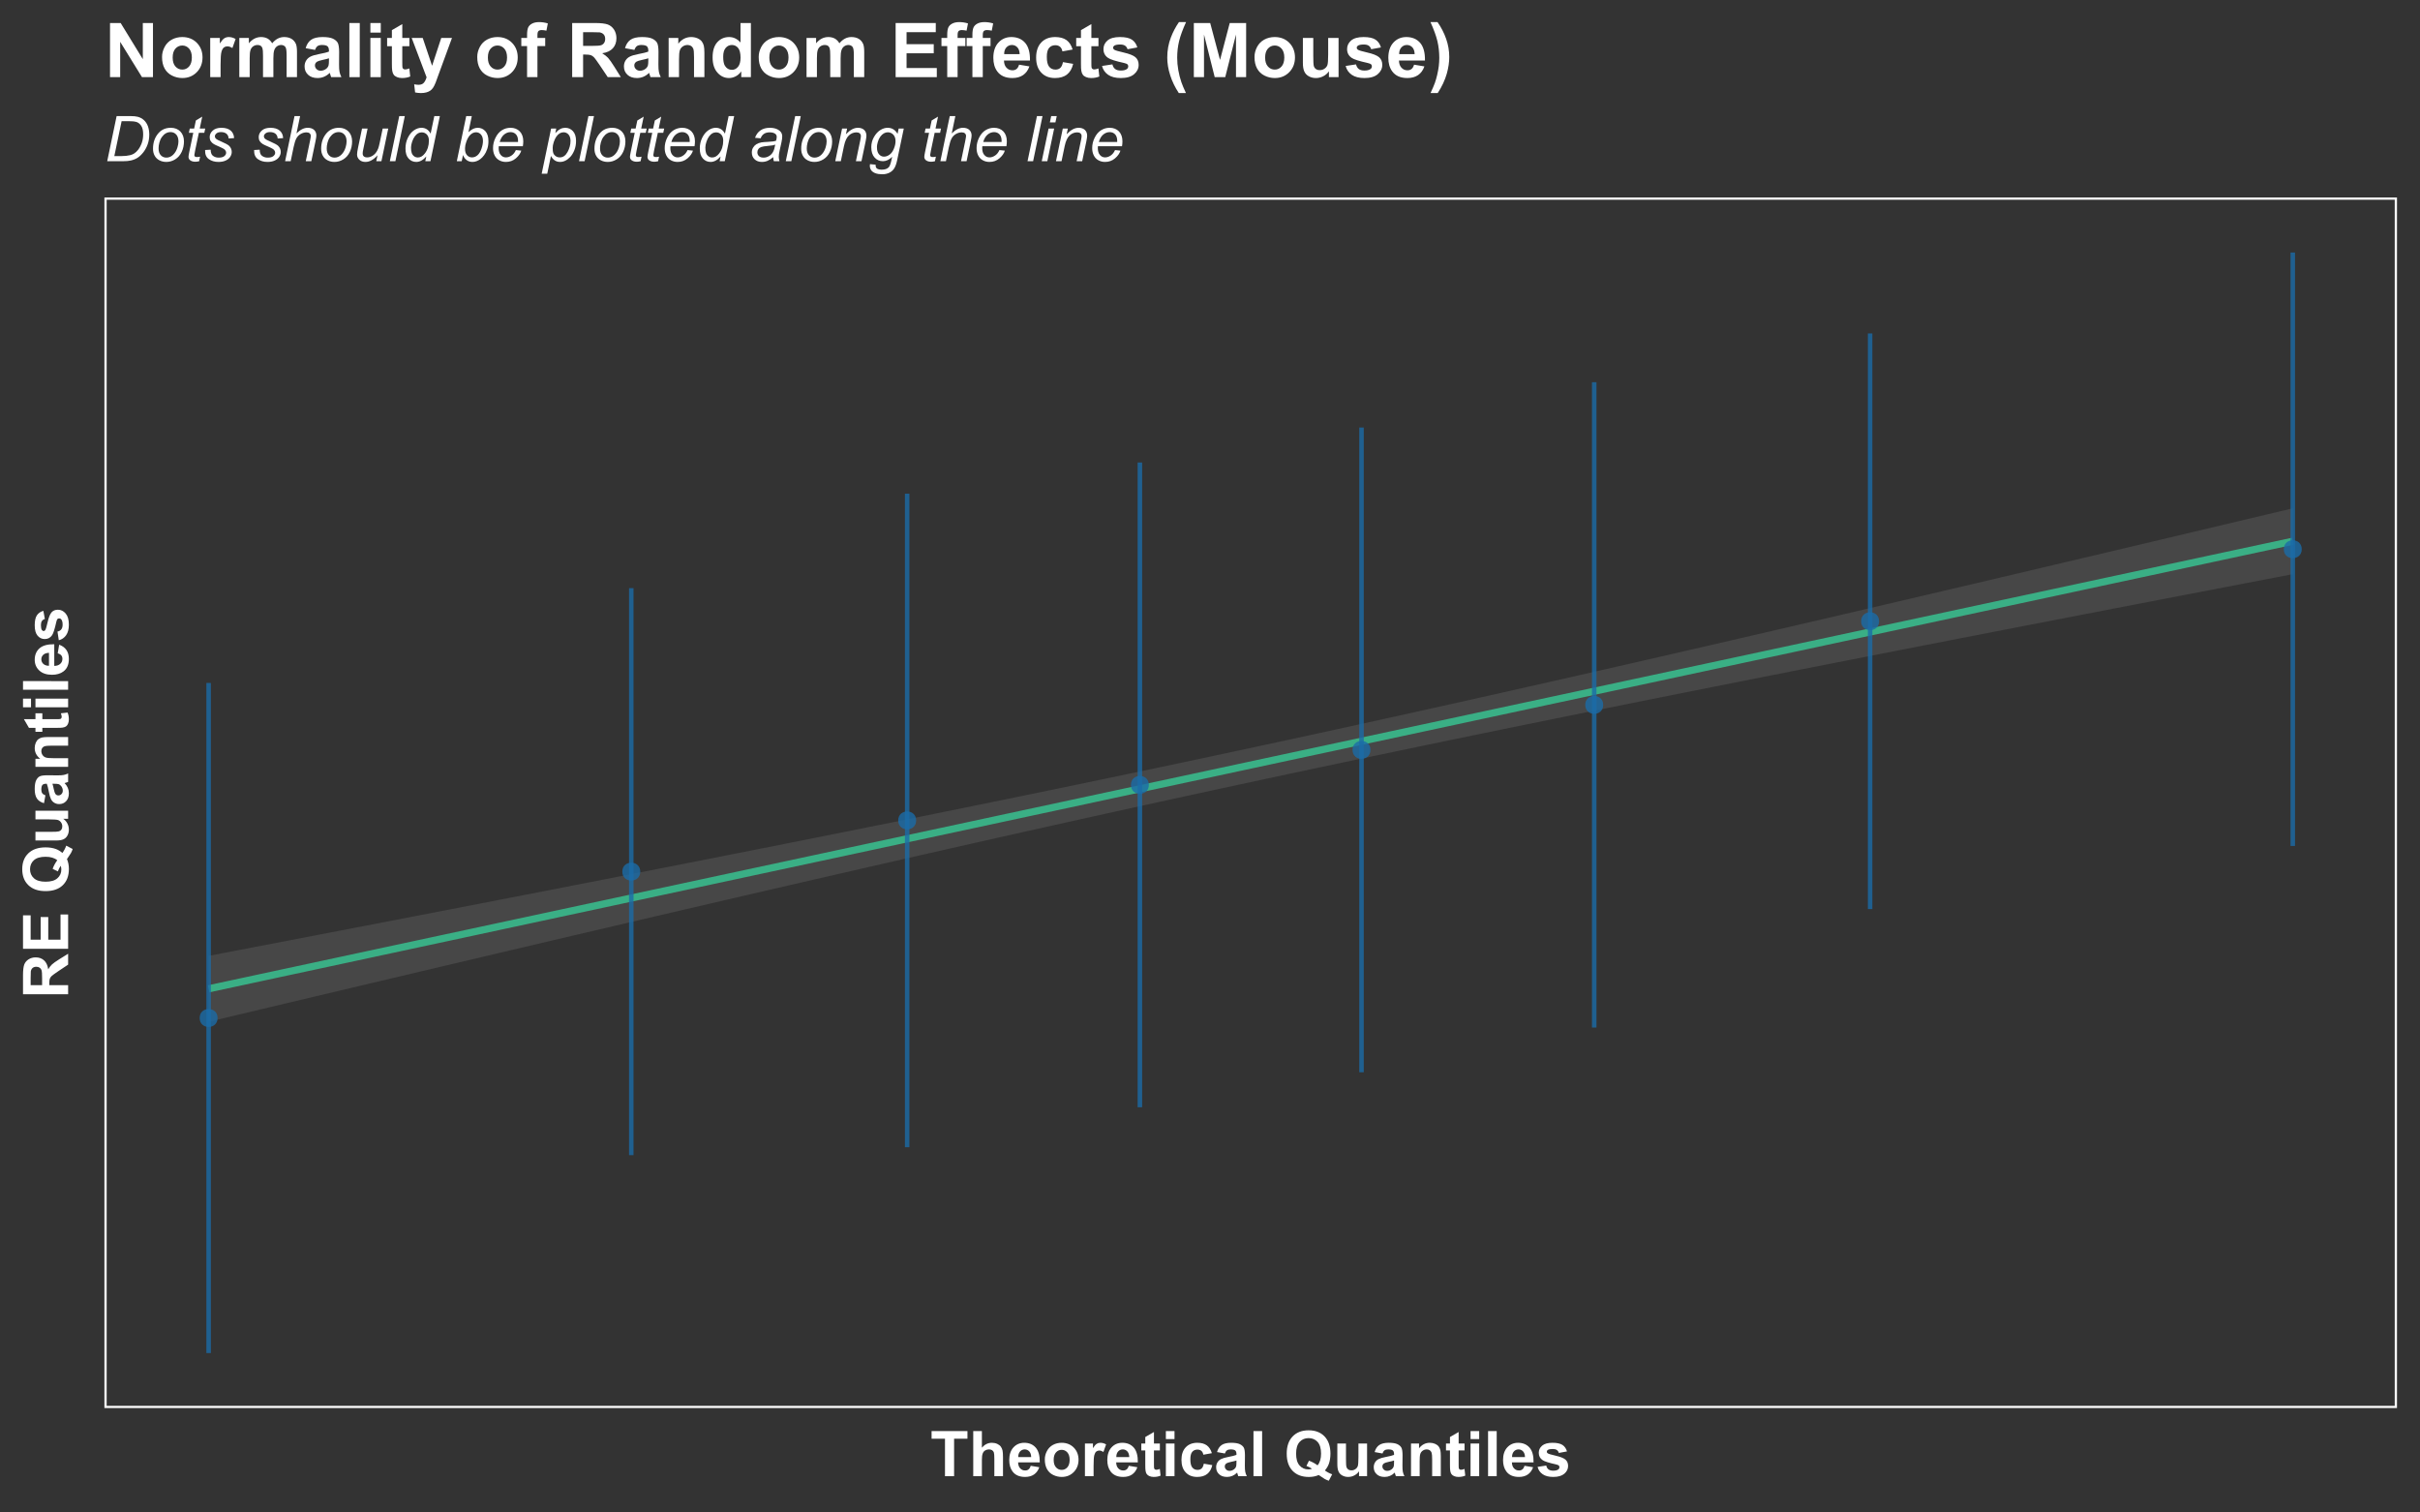 <?xml version="1.0" encoding="UTF-8"?>
<svg xmlns="http://www.w3.org/2000/svg" xmlns:xlink="http://www.w3.org/1999/xlink" width="576pt" height="360pt" viewBox="0 0 576 360" version="1.1">
<rect x="0" y="0" width="576" height="360" fill="#333333" stroke="none"/>
<defs>
<g>
<symbol overflow="visible" id="glyph0-0">
<path style="stroke:none;" d="M 1.875 0 L 1.875 -9.375 L 9.375 -9.375 L 9.375 0 Z M 2.109 -0.234 L 9.141 -0.234 L 9.141 -9.141 L 2.109 -9.141 Z M 2.109 -0.234 "/>
</symbol>
<symbol overflow="visible" id="glyph0-1">
<path style="stroke:none;" d="M 3.508 0 L 3.508 -8.922 L 0.32 -8.922 L 0.32 -10.738 L 8.855 -10.738 L 8.855 -8.922 L 5.676 -8.922 L 5.676 0 Z M 3.508 0 "/>
</symbol>
<symbol overflow="visible" id="glyph0-2">
<path style="stroke:none;" d="M 3.129 -10.738 L 3.129 -6.789 C 3.793 -7.562 4.586 -7.949 5.508 -7.953 C 5.98 -7.949 6.406 -7.863 6.789 -7.688 C 7.168 -7.512 7.453 -7.285 7.648 -7.016 C 7.836 -6.738 7.969 -6.438 8.043 -6.105 C 8.113 -5.773 8.148 -5.258 8.152 -4.562 L 8.152 0 L 6.094 0 L 6.094 -4.109 C 6.094 -4.922 6.055 -5.441 5.977 -5.66 C 5.898 -5.879 5.758 -6.051 5.562 -6.184 C 5.359 -6.309 5.113 -6.375 4.82 -6.379 C 4.473 -6.375 4.168 -6.293 3.902 -6.129 C 3.633 -5.965 3.434 -5.715 3.312 -5.379 C 3.188 -5.043 3.129 -4.547 3.129 -3.898 L 3.129 0 L 1.07 0 L 1.07 -10.738 Z M 3.129 -10.738 "/>
</symbol>
<symbol overflow="visible" id="glyph0-3">
<path style="stroke:none;" d="M 5.582 -2.477 L 7.633 -2.133 C 7.363 -1.379 6.945 -0.805 6.383 -0.414 C 5.812 -0.02 5.102 0.176 4.25 0.176 C 2.891 0.176 1.891 -0.266 1.246 -1.148 C 0.73 -1.855 0.473 -2.75 0.477 -3.832 C 0.473 -5.121 0.809 -6.129 1.484 -6.859 C 2.156 -7.586 3.012 -7.949 4.043 -7.953 C 5.199 -7.949 6.109 -7.566 6.781 -6.805 C 7.445 -6.039 7.766 -4.871 7.742 -3.297 L 2.586 -3.297 C 2.598 -2.684 2.766 -2.207 3.082 -1.871 C 3.398 -1.527 3.793 -1.359 4.27 -1.363 C 4.59 -1.359 4.859 -1.445 5.082 -1.625 C 5.301 -1.797 5.469 -2.082 5.582 -2.477 Z M 5.699 -4.555 C 5.68 -5.148 5.523 -5.602 5.234 -5.914 C 4.938 -6.219 4.582 -6.375 4.168 -6.379 C 3.715 -6.375 3.344 -6.211 3.055 -5.891 C 2.758 -5.559 2.613 -5.113 2.621 -4.555 Z M 5.699 -4.555 "/>
</symbol>
<symbol overflow="visible" id="glyph0-4">
<path style="stroke:none;" d="M 0.602 -4 C 0.598 -4.68 0.766 -5.34 1.105 -5.984 C 1.438 -6.621 1.914 -7.109 2.535 -7.449 C 3.152 -7.781 3.844 -7.949 4.605 -7.953 C 5.781 -7.949 6.746 -7.566 7.5 -6.805 C 8.25 -6.039 8.625 -5.074 8.629 -3.91 C 8.625 -2.73 8.246 -1.758 7.488 -0.984 C 6.73 -0.211 5.773 0.176 4.621 0.176 C 3.906 0.176 3.227 0.016 2.578 -0.305 C 1.93 -0.625 1.438 -1.098 1.105 -1.723 C 0.766 -2.348 0.598 -3.105 0.602 -4 Z M 2.711 -3.891 C 2.707 -3.117 2.891 -2.523 3.258 -2.113 C 3.625 -1.703 4.074 -1.5 4.613 -1.5 C 5.148 -1.5 5.602 -1.703 5.965 -2.113 C 6.328 -2.523 6.508 -3.121 6.512 -3.902 C 6.508 -4.664 6.328 -5.25 5.965 -5.66 C 5.602 -6.07 5.148 -6.273 4.613 -6.277 C 4.074 -6.273 3.625 -6.07 3.258 -5.66 C 2.891 -5.25 2.707 -4.66 2.711 -3.891 Z M 2.711 -3.891 "/>
</symbol>
<symbol overflow="visible" id="glyph0-5">
<path style="stroke:none;" d="M 3.047 0 L 0.988 0 L 0.988 -7.777 L 2.898 -7.777 L 2.898 -6.672 C 3.223 -7.191 3.516 -7.535 3.781 -7.703 C 4.039 -7.867 4.336 -7.949 4.672 -7.953 C 5.137 -7.949 5.59 -7.82 6.027 -7.566 L 5.391 -5.773 C 5.043 -5.992 4.719 -6.105 4.422 -6.109 C 4.133 -6.105 3.891 -6.027 3.691 -5.871 C 3.488 -5.711 3.328 -5.422 3.219 -5.008 C 3.102 -4.59 3.047 -3.723 3.047 -2.402 Z M 3.047 0 "/>
</symbol>
<symbol overflow="visible" id="glyph0-6">
<path style="stroke:none;" d="M 4.645 -7.777 L 4.645 -6.137 L 3.238 -6.137 L 3.238 -3.004 C 3.234 -2.367 3.246 -1.996 3.277 -1.891 C 3.301 -1.785 3.363 -1.699 3.457 -1.633 C 3.551 -1.562 3.668 -1.527 3.809 -1.531 C 3.996 -1.527 4.27 -1.594 4.637 -1.727 L 4.812 -0.133 C 4.328 0.074 3.789 0.176 3.188 0.176 C 2.812 0.176 2.477 0.113 2.18 -0.012 C 1.883 -0.137 1.664 -0.297 1.527 -0.492 C 1.387 -0.688 1.289 -0.953 1.238 -1.297 C 1.191 -1.531 1.172 -2.016 1.172 -2.746 L 1.172 -6.137 L 0.227 -6.137 L 0.227 -7.777 L 1.172 -7.777 L 1.172 -9.324 L 3.238 -10.523 L 3.238 -7.777 Z M 4.645 -7.777 "/>
</symbol>
<symbol overflow="visible" id="glyph0-7">
<path style="stroke:none;" d="M 1.078 -8.832 L 1.078 -10.738 L 3.133 -10.738 L 3.133 -8.832 Z M 1.078 0 L 1.078 -7.777 L 3.133 -7.777 L 3.133 0 Z M 1.078 0 "/>
</symbol>
<symbol overflow="visible" id="glyph0-8">
<path style="stroke:none;" d="M 7.859 -5.477 L 5.828 -5.113 C 5.758 -5.516 5.602 -5.82 5.363 -6.027 C 5.121 -6.23 4.809 -6.332 4.422 -6.336 C 3.91 -6.332 3.5 -6.156 3.195 -5.805 C 2.887 -5.449 2.734 -4.855 2.738 -4.027 C 2.734 -3.102 2.891 -2.449 3.203 -2.07 C 3.512 -1.688 3.93 -1.5 4.453 -1.5 C 4.844 -1.5 5.16 -1.609 5.41 -1.832 C 5.656 -2.055 5.836 -2.438 5.941 -2.98 L 7.961 -2.637 C 7.75 -1.707 7.348 -1.004 6.754 -0.535 C 6.156 -0.059 5.359 0.176 4.359 0.176 C 3.219 0.176 2.309 -0.18 1.637 -0.898 C 0.957 -1.613 0.621 -2.609 0.621 -3.883 C 0.621 -5.164 0.961 -6.164 1.641 -6.879 C 2.32 -7.594 3.238 -7.949 4.395 -7.953 C 5.34 -7.949 6.09 -7.746 6.652 -7.34 C 7.207 -6.93 7.609 -6.309 7.859 -5.477 Z M 7.859 -5.477 "/>
</symbol>
<symbol overflow="visible" id="glyph0-9">
<path style="stroke:none;" d="M 2.613 -5.406 L 0.746 -5.742 C 0.953 -6.492 1.316 -7.047 1.832 -7.41 C 2.344 -7.77 3.105 -7.949 4.117 -7.953 C 5.031 -7.949 5.715 -7.84 6.164 -7.625 C 6.613 -7.406 6.93 -7.133 7.113 -6.797 C 7.297 -6.461 7.387 -5.848 7.391 -4.957 L 7.367 -2.555 C 7.363 -1.871 7.398 -1.367 7.465 -1.043 C 7.531 -0.715 7.652 -0.367 7.836 0 L 5.801 0 C 5.746 -0.133 5.68 -0.336 5.602 -0.609 C 5.566 -0.727 5.543 -0.805 5.531 -0.852 C 5.18 -0.504 4.801 -0.246 4.402 -0.078 C 3.996 0.094 3.57 0.176 3.121 0.176 C 2.316 0.176 1.684 -0.039 1.227 -0.477 C 0.762 -0.906 0.531 -1.457 0.535 -2.125 C 0.531 -2.559 0.637 -2.949 0.848 -3.297 C 1.055 -3.641 1.348 -3.906 1.73 -4.09 C 2.105 -4.273 2.652 -4.434 3.367 -4.57 C 4.328 -4.75 4.996 -4.918 5.367 -5.074 L 5.367 -5.281 C 5.367 -5.672 5.27 -5.953 5.074 -6.125 C 4.879 -6.289 4.508 -6.375 3.969 -6.379 C 3.602 -6.375 3.316 -6.301 3.113 -6.16 C 2.902 -6.012 2.738 -5.762 2.613 -5.406 Z M 5.367 -3.734 C 5.102 -3.641 4.684 -3.535 4.113 -3.418 C 3.543 -3.293 3.168 -3.176 2.996 -3.062 C 2.723 -2.871 2.59 -2.629 2.594 -2.336 C 2.59 -2.047 2.695 -1.797 2.914 -1.59 C 3.125 -1.375 3.398 -1.27 3.734 -1.273 C 4.102 -1.27 4.457 -1.395 4.797 -1.641 C 5.043 -1.824 5.207 -2.051 5.289 -2.32 C 5.34 -2.496 5.367 -2.828 5.367 -3.324 Z M 5.367 -3.734 "/>
</symbol>
<symbol overflow="visible" id="glyph0-10">
<path style="stroke:none;" d="M 1.078 0 L 1.078 -10.738 L 3.133 -10.738 L 3.133 0 Z M 1.078 0 "/>
</symbol>
<symbol overflow="visible" id="glyph0-11">
<path style="stroke:none;" d="M 9.734 -1.363 C 10.262 -0.977 10.84 -0.672 11.469 -0.453 L 10.672 1.078 C 10.34 0.977 10.02 0.84 9.711 0.672 C 9.641 0.637 9.16 0.324 8.27 -0.277 C 7.562 0.031 6.785 0.18 5.934 0.184 C 4.281 0.18 2.988 -0.301 2.055 -1.273 C 1.117 -2.242 0.648 -3.609 0.652 -5.367 C 0.648 -7.121 1.117 -8.484 2.059 -9.461 C 2.992 -10.434 4.266 -10.922 5.875 -10.922 C 7.465 -10.922 8.727 -10.434 9.66 -9.461 C 10.59 -8.484 11.055 -7.121 11.059 -5.367 C 11.055 -4.438 10.926 -3.621 10.672 -2.922 C 10.473 -2.383 10.16 -1.863 9.734 -1.363 Z M 7.992 -2.586 C 8.266 -2.91 8.473 -3.309 8.613 -3.773 C 8.754 -4.234 8.824 -4.766 8.824 -5.367 C 8.824 -6.609 8.551 -7.535 8.004 -8.148 C 7.457 -8.758 6.742 -9.062 5.859 -9.066 C 4.977 -9.062 4.258 -8.758 3.711 -8.145 C 3.156 -7.527 2.883 -6.602 2.887 -5.367 C 2.883 -4.109 3.156 -3.168 3.711 -2.551 C 4.258 -1.926 4.953 -1.617 5.793 -1.617 C 6.102 -1.617 6.398 -1.668 6.68 -1.773 C 6.238 -2.059 5.789 -2.281 5.34 -2.445 L 5.945 -3.684 C 6.656 -3.438 7.34 -3.07 7.992 -2.586 Z M 7.992 -2.586 "/>
</symbol>
<symbol overflow="visible" id="glyph0-12">
<path style="stroke:none;" d="M 6.195 0 L 6.195 -1.164 C 5.91 -0.746 5.539 -0.418 5.078 -0.184 C 4.613 0.059 4.125 0.176 3.617 0.176 C 3.094 0.176 2.625 0.062 2.211 -0.168 C 1.793 -0.395 1.492 -0.715 1.309 -1.133 C 1.121 -1.547 1.031 -2.121 1.031 -2.855 L 1.031 -7.777 L 3.09 -7.777 L 3.09 -4.203 C 3.086 -3.105 3.125 -2.438 3.203 -2.191 C 3.277 -1.945 3.414 -1.75 3.617 -1.605 C 3.812 -1.461 4.066 -1.387 4.379 -1.391 C 4.727 -1.387 5.043 -1.484 5.324 -1.68 C 5.602 -1.871 5.793 -2.109 5.895 -2.398 C 5.996 -2.68 6.047 -3.379 6.051 -4.496 L 6.051 -7.777 L 8.109 -7.777 L 8.109 0 Z M 6.195 0 "/>
</symbol>
<symbol overflow="visible" id="glyph0-13">
<path style="stroke:none;" d="M 8.152 0 L 6.094 0 L 6.094 -3.969 C 6.094 -4.805 6.047 -5.348 5.961 -5.598 C 5.867 -5.84 5.727 -6.031 5.531 -6.172 C 5.336 -6.305 5.098 -6.375 4.82 -6.379 C 4.461 -6.375 4.141 -6.277 3.859 -6.086 C 3.574 -5.887 3.379 -5.629 3.277 -5.309 C 3.168 -4.988 3.117 -4.391 3.121 -3.523 L 3.121 0 L 1.062 0 L 1.062 -7.777 L 2.973 -7.777 L 2.973 -6.637 C 3.648 -7.512 4.504 -7.949 5.539 -7.953 C 5.988 -7.949 6.402 -7.867 6.781 -7.707 C 7.156 -7.543 7.441 -7.336 7.637 -7.082 C 7.824 -6.828 7.961 -6.539 8.039 -6.219 C 8.113 -5.891 8.148 -5.43 8.152 -4.836 Z M 8.152 0 "/>
</symbol>
<symbol overflow="visible" id="glyph0-14">
<path style="stroke:none;" d="M 0.352 -2.219 L 2.418 -2.535 C 2.5 -2.133 2.676 -1.828 2.949 -1.621 C 3.215 -1.414 3.594 -1.312 4.078 -1.312 C 4.609 -1.312 5.008 -1.41 5.281 -1.605 C 5.457 -1.738 5.547 -1.918 5.551 -2.152 C 5.547 -2.305 5.5 -2.438 5.406 -2.543 C 5.301 -2.637 5.07 -2.727 4.719 -2.812 C 3.055 -3.18 2.004 -3.512 1.559 -3.816 C 0.941 -4.23 0.633 -4.816 0.637 -5.566 C 0.633 -6.238 0.898 -6.805 1.434 -7.266 C 1.965 -7.723 2.789 -7.949 3.91 -7.953 C 4.973 -7.949 5.766 -7.777 6.285 -7.434 C 6.801 -7.086 7.156 -6.574 7.352 -5.895 L 5.414 -5.539 C 5.328 -5.836 5.168 -6.07 4.941 -6.234 C 4.707 -6.395 4.379 -6.473 3.949 -6.477 C 3.402 -6.473 3.012 -6.398 2.781 -6.246 C 2.621 -6.137 2.543 -5.996 2.547 -5.828 C 2.543 -5.68 2.613 -5.555 2.754 -5.457 C 2.938 -5.316 3.578 -5.125 4.676 -4.875 C 5.77 -4.625 6.535 -4.32 6.973 -3.961 C 7.402 -3.594 7.617 -3.082 7.617 -2.43 C 7.617 -1.715 7.316 -1.102 6.723 -0.594 C 6.121 -0.078 5.242 0.176 4.078 0.176 C 3.02 0.176 2.18 -0.039 1.562 -0.469 C 0.941 -0.898 0.539 -1.48 0.352 -2.219 Z M 0.352 -2.219 "/>
</symbol>
<symbol overflow="visible" id="glyph1-0">
<path style="stroke:none;" d="M 0 -1.875 L -9.375 -1.875 L -9.375 -9.375 L 0 -9.375 Z M -0.234 -2.109 L -0.234 -9.141 L -9.141 -9.141 L -9.141 -2.109 Z M -0.234 -2.109 "/>
</symbol>
<symbol overflow="visible" id="glyph1-1">
<path style="stroke:none;" d="M 0 -1.098 L -10.738 -1.098 L -10.738 -5.66 C -10.734 -6.809 -10.637 -7.641 -10.449 -8.16 C -10.254 -8.68 -9.91 -9.098 -9.418 -9.41 C -8.922 -9.723 -8.359 -9.879 -7.727 -9.879 C -6.918 -9.879 -6.254 -9.641 -5.73 -9.168 C -5.207 -8.695 -4.875 -7.988 -4.738 -7.047 C -4.461 -7.512 -4.16 -7.898 -3.836 -8.207 C -3.508 -8.508 -2.926 -8.918 -2.094 -9.441 L 0 -10.75 L 0 -8.16 L -2.336 -6.594 C -3.168 -6.031 -3.695 -5.652 -3.914 -5.449 C -4.133 -5.242 -4.281 -5.023 -4.363 -4.797 C -4.441 -4.566 -4.48 -4.203 -4.484 -3.707 L -4.484 -3.266 L 0 -3.266 Z M -6.195 -3.266 L -6.195 -4.871 C -6.191 -5.906 -6.238 -6.555 -6.328 -6.816 C -6.414 -7.074 -6.562 -7.277 -6.781 -7.426 C -6.992 -7.57 -7.262 -7.645 -7.586 -7.648 C -7.945 -7.645 -8.238 -7.547 -8.461 -7.355 C -8.684 -7.16 -8.824 -6.891 -8.883 -6.539 C -8.906 -6.363 -8.918 -5.836 -8.922 -4.957 L -8.922 -3.266 Z M -6.195 -3.266 "/>
</symbol>
<symbol overflow="visible" id="glyph1-2">
<path style="stroke:none;" d="M 0 -1.09 L -10.738 -1.09 L -10.738 -9.055 L -8.922 -9.055 L -8.922 -3.258 L -6.539 -3.258 L -6.539 -8.648 L -4.73 -8.648 L -4.73 -3.258 L -1.809 -3.258 L -1.809 -9.258 L 0 -9.258 Z M 0 -1.09 "/>
</symbol>
<symbol overflow="visible" id="glyph1-3">
<path style="stroke:none;" d="M -1.363 -9.734 C -0.977 -10.262 -0.672 -10.84 -0.453 -11.469 L 1.078 -10.672 C 0.977 -10.34 0.84 -10.02 0.676 -9.711 C 0.637 -9.641 0.324 -9.16 -0.277 -8.27 C 0.031 -7.562 0.18 -6.785 0.184 -5.934 C 0.18 -4.281 -0.301 -2.988 -1.273 -2.055 C -2.242 -1.117 -3.609 -0.648 -5.367 -0.652 C -7.121 -0.648 -8.484 -1.117 -9.461 -2.059 C -10.434 -2.992 -10.922 -4.266 -10.922 -5.875 C -10.922 -7.465 -10.434 -8.727 -9.457 -9.66 C -8.48 -10.59 -7.117 -11.055 -5.367 -11.059 C -4.438 -11.055 -3.621 -10.926 -2.922 -10.672 C -2.383 -10.473 -1.863 -10.16 -1.363 -9.734 Z M -2.586 -7.992 C -2.906 -8.266 -3.301 -8.473 -3.77 -8.613 C -4.23 -8.754 -4.766 -8.824 -5.367 -8.824 C -6.609 -8.824 -7.535 -8.551 -8.148 -8.004 C -8.758 -7.457 -9.062 -6.742 -9.066 -5.859 C -9.062 -4.977 -8.758 -4.258 -8.145 -3.711 C -7.527 -3.156 -6.602 -2.883 -5.367 -2.887 C -4.109 -2.883 -3.168 -3.156 -2.551 -3.711 C -1.926 -4.258 -1.617 -4.953 -1.617 -5.793 C -1.617 -6.102 -1.668 -6.398 -1.773 -6.68 C -2.059 -6.238 -2.281 -5.789 -2.445 -5.34 L -3.684 -5.945 C -3.438 -6.656 -3.07 -7.34 -2.586 -7.992 Z M -2.586 -7.992 "/>
</symbol>
<symbol overflow="visible" id="glyph1-4">
<path style="stroke:none;" d="M 0 -6.195 L -1.164 -6.195 C -0.746 -5.91 -0.418 -5.539 -0.184 -5.078 C 0.059 -4.613 0.176 -4.125 0.176 -3.617 C 0.176 -3.094 0.062 -2.625 -0.168 -2.211 C -0.395 -1.793 -0.715 -1.492 -1.133 -1.309 C -1.547 -1.121 -2.121 -1.031 -2.855 -1.031 L -7.777 -1.031 L -7.777 -3.09 L -4.203 -3.09 C -3.105 -3.086 -2.438 -3.125 -2.191 -3.203 C -1.945 -3.277 -1.75 -3.414 -1.605 -3.617 C -1.461 -3.812 -1.387 -4.066 -1.391 -4.379 C -1.387 -4.727 -1.484 -5.043 -1.68 -5.324 C -1.871 -5.602 -2.109 -5.793 -2.398 -5.895 C -2.68 -5.996 -3.379 -6.047 -4.496 -6.051 L -7.777 -6.051 L -7.777 -8.109 L 0 -8.109 Z M 0 -6.195 "/>
</symbol>
<symbol overflow="visible" id="glyph1-5">
<path style="stroke:none;" d="M -5.406 -2.613 L -5.742 -0.746 C -6.492 -0.953 -7.047 -1.316 -7.41 -1.832 C -7.77 -2.344 -7.949 -3.105 -7.953 -4.117 C -7.949 -5.031 -7.84 -5.715 -7.625 -6.164 C -7.406 -6.613 -7.133 -6.93 -6.797 -7.113 C -6.461 -7.297 -5.848 -7.387 -4.957 -7.391 L -2.555 -7.367 C -1.871 -7.363 -1.367 -7.398 -1.043 -7.465 C -0.715 -7.531 -0.367 -7.652 0 -7.836 L 0 -5.801 C -0.133 -5.746 -0.336 -5.68 -0.609 -5.602 C -0.727 -5.566 -0.805 -5.543 -0.848 -5.531 C -0.504 -5.18 -0.246 -4.801 -0.078 -4.402 C 0.094 -3.996 0.176 -3.57 0.176 -3.121 C 0.176 -2.316 -0.039 -1.684 -0.477 -1.227 C -0.906 -0.762 -1.457 -0.531 -2.125 -0.535 C -2.559 -0.531 -2.949 -0.637 -3.297 -0.848 C -3.641 -1.055 -3.906 -1.348 -4.09 -1.73 C -4.273 -2.105 -4.434 -2.652 -4.57 -3.371 C -4.75 -4.328 -4.918 -4.996 -5.074 -5.367 L -5.281 -5.367 C -5.672 -5.367 -5.953 -5.27 -6.125 -5.074 C -6.289 -4.879 -6.375 -4.508 -6.379 -3.969 C -6.375 -3.602 -6.301 -3.316 -6.16 -3.113 C -6.012 -2.902 -5.762 -2.738 -5.406 -2.613 Z M -3.734 -5.367 C -3.641 -5.102 -3.535 -4.684 -3.418 -4.113 C -3.293 -3.543 -3.176 -3.168 -3.062 -2.996 C -2.871 -2.723 -2.629 -2.59 -2.336 -2.594 C -2.043 -2.59 -1.793 -2.695 -1.586 -2.914 C -1.375 -3.125 -1.27 -3.398 -1.273 -3.734 C -1.27 -4.102 -1.395 -4.457 -1.641 -4.797 C -1.824 -5.043 -2.051 -5.207 -2.32 -5.289 C -2.496 -5.34 -2.828 -5.367 -3.324 -5.367 Z M -3.734 -5.367 "/>
</symbol>
<symbol overflow="visible" id="glyph1-6">
<path style="stroke:none;" d="M 0 -8.152 L 0 -6.094 L -3.969 -6.094 C -4.805 -6.094 -5.348 -6.047 -5.598 -5.961 C -5.84 -5.867 -6.031 -5.727 -6.172 -5.531 C -6.305 -5.336 -6.375 -5.098 -6.379 -4.82 C -6.375 -4.461 -6.277 -4.141 -6.086 -3.859 C -5.887 -3.574 -5.629 -3.379 -5.309 -3.277 C -4.988 -3.168 -4.391 -3.117 -3.523 -3.121 L 0 -3.121 L 0 -1.062 L -7.777 -1.062 L -7.777 -2.973 L -6.637 -2.973 C -7.512 -3.648 -7.949 -4.504 -7.953 -5.539 C -7.949 -5.988 -7.867 -6.402 -7.707 -6.781 C -7.543 -7.156 -7.336 -7.441 -7.082 -7.637 C -6.828 -7.824 -6.539 -7.961 -6.219 -8.039 C -5.891 -8.113 -5.43 -8.148 -4.832 -8.152 Z M 0 -8.152 "/>
</symbol>
<symbol overflow="visible" id="glyph1-7">
<path style="stroke:none;" d="M -7.777 -4.645 L -6.137 -4.645 L -6.137 -3.238 L -3.004 -3.238 C -2.367 -3.234 -1.996 -3.246 -1.891 -3.277 C -1.785 -3.301 -1.699 -3.363 -1.633 -3.457 C -1.562 -3.551 -1.527 -3.668 -1.531 -3.809 C -1.527 -3.996 -1.594 -4.27 -1.727 -4.637 L -0.133 -4.812 C 0.074 -4.328 0.176 -3.789 0.176 -3.188 C 0.176 -2.812 0.113 -2.477 -0.012 -2.18 C -0.137 -1.883 -0.297 -1.664 -0.492 -1.527 C -0.688 -1.387 -0.953 -1.289 -1.297 -1.238 C -1.531 -1.191 -2.016 -1.172 -2.746 -1.172 L -6.137 -1.172 L -6.137 -0.227 L -7.777 -0.227 L -7.777 -1.172 L -9.324 -1.172 L -10.523 -3.238 L -7.777 -3.238 Z M -7.777 -4.645 "/>
</symbol>
<symbol overflow="visible" id="glyph1-8">
<path style="stroke:none;" d="M -8.832 -1.078 L -10.738 -1.078 L -10.738 -3.137 L -8.832 -3.137 Z M 0 -1.078 L -7.777 -1.078 L -7.777 -3.137 L 0 -3.133 Z M 0 -1.078 "/>
</symbol>
<symbol overflow="visible" id="glyph1-9">
<path style="stroke:none;" d="M 0 -1.078 L -10.738 -1.078 L -10.738 -3.137 L 0 -3.133 Z M 0 -1.078 "/>
</symbol>
<symbol overflow="visible" id="glyph1-10">
<path style="stroke:none;" d="M -2.477 -5.582 L -2.133 -7.633 C -1.379 -7.363 -0.805 -6.945 -0.414 -6.383 C -0.02 -5.812 0.176 -5.102 0.176 -4.25 C 0.176 -2.891 -0.266 -1.891 -1.148 -1.246 C -1.855 -0.73 -2.75 -0.473 -3.832 -0.477 C -5.121 -0.473 -6.129 -0.809 -6.859 -1.484 C -7.586 -2.156 -7.949 -3.012 -7.953 -4.043 C -7.949 -5.199 -7.566 -6.109 -6.805 -6.781 C -6.039 -7.445 -4.871 -7.766 -3.297 -7.742 L -3.297 -2.586 C -2.684 -2.598 -2.207 -2.766 -1.871 -3.082 C -1.527 -3.398 -1.359 -3.793 -1.363 -4.27 C -1.359 -4.59 -1.445 -4.859 -1.625 -5.082 C -1.797 -5.301 -2.082 -5.469 -2.477 -5.582 Z M -4.555 -5.699 C -5.148 -5.68 -5.602 -5.523 -5.914 -5.234 C -6.219 -4.938 -6.375 -4.582 -6.379 -4.168 C -6.375 -3.715 -6.211 -3.344 -5.891 -3.055 C -5.559 -2.758 -5.113 -2.613 -4.555 -2.621 Z M -4.555 -5.699 "/>
</symbol>
<symbol overflow="visible" id="glyph1-11">
<path style="stroke:none;" d="M -2.219 -0.352 L -2.535 -2.418 C -2.133 -2.5 -1.828 -2.676 -1.621 -2.949 C -1.414 -3.215 -1.312 -3.594 -1.312 -4.078 C -1.312 -4.609 -1.41 -5.008 -1.605 -5.281 C -1.738 -5.457 -1.918 -5.547 -2.152 -5.551 C -2.305 -5.547 -2.438 -5.5 -2.543 -5.406 C -2.637 -5.301 -2.727 -5.07 -2.812 -4.719 C -3.18 -3.055 -3.512 -2.004 -3.816 -1.559 C -4.23 -0.941 -4.816 -0.633 -5.566 -0.637 C -6.238 -0.633 -6.805 -0.898 -7.266 -1.434 C -7.723 -1.965 -7.949 -2.789 -7.953 -3.91 C -7.949 -4.973 -7.777 -5.766 -7.434 -6.285 C -7.086 -6.801 -6.574 -7.156 -5.895 -7.352 L -5.539 -5.414 C -5.836 -5.328 -6.07 -5.168 -6.234 -4.941 C -6.395 -4.707 -6.473 -4.379 -6.477 -3.949 C -6.473 -3.406 -6.398 -3.016 -6.246 -2.785 C -6.137 -2.625 -5.996 -2.547 -5.828 -2.551 C -5.68 -2.547 -5.555 -2.617 -5.457 -2.754 C -5.316 -2.938 -5.125 -3.578 -4.875 -4.676 C -4.625 -5.77 -4.32 -6.535 -3.961 -6.973 C -3.594 -7.402 -3.082 -7.617 -2.43 -7.617 C -1.715 -7.617 -1.102 -7.316 -0.594 -6.723 C -0.078 -6.121 0.176 -5.242 0.176 -4.078 C 0.176 -3.02 -0.039 -2.18 -0.469 -1.562 C -0.898 -0.941 -1.48 -0.539 -2.219 -0.352 Z M -2.219 -0.352 "/>
</symbol>
<symbol overflow="visible" id="glyph2-0">
<path style="stroke:none;" d="M 1.875 0 L 1.875 -9.375 L 9.375 -9.375 L 9.375 0 Z M 2.109 -0.234 L 9.141 -0.234 L 9.141 -9.141 L 2.109 -9.141 Z M 2.109 -0.234 "/>
</symbol>
<symbol overflow="visible" id="glyph2-1">
<path style="stroke:none;" d="M 0.668 0 L 2.906 -10.738 L 6.145 -10.738 C 6.918 -10.734 7.512 -10.68 7.926 -10.57 C 8.508 -10.418 9.008 -10.145 9.426 -9.758 C 9.836 -9.367 10.148 -8.883 10.363 -8.305 C 10.57 -7.719 10.676 -7.07 10.68 -6.352 C 10.676 -5.484 10.543 -4.695 10.285 -3.988 C 10.02 -3.273 9.68 -2.648 9.262 -2.113 C 8.836 -1.57 8.395 -1.148 7.934 -0.844 C 7.473 -0.539 6.926 -0.312 6.297 -0.168 C 5.816 -0.055 5.23 0 4.535 0 Z M 2.359 -1.215 L 4.059 -1.215 C 4.82 -1.211 5.5 -1.285 6.102 -1.43 C 6.469 -1.516 6.789 -1.645 7.055 -1.816 C 7.398 -2.035 7.711 -2.324 8 -2.688 C 8.367 -3.164 8.664 -3.711 8.887 -4.324 C 9.109 -4.934 9.223 -5.629 9.223 -6.414 C 9.223 -7.281 9.07 -7.949 8.766 -8.418 C 8.461 -8.883 8.074 -9.191 7.609 -9.344 C 7.262 -9.457 6.723 -9.516 5.992 -9.516 L 4.094 -9.516 Z M 2.359 -1.215 "/>
</symbol>
<symbol overflow="visible" id="glyph2-2">
<path style="stroke:none;" d="M 0.734 -2.953 C 0.73 -4.469 1.18 -5.723 2.074 -6.723 C 2.809 -7.539 3.773 -7.949 4.973 -7.953 C 5.906 -7.949 6.66 -7.656 7.238 -7.074 C 7.809 -6.484 8.098 -5.695 8.102 -4.703 C 8.098 -3.809 7.918 -2.977 7.559 -2.207 C 7.195 -1.438 6.68 -0.848 6.016 -0.438 C 5.348 -0.027 4.645 0.176 3.91 0.176 C 3.301 0.176 2.75 0.047 2.258 -0.211 C 1.758 -0.469 1.383 -0.836 1.125 -1.312 C 0.863 -1.785 0.73 -2.332 0.734 -2.953 Z M 2.059 -3.082 C 2.055 -2.348 2.23 -1.793 2.586 -1.418 C 2.934 -1.039 3.383 -0.848 3.926 -0.852 C 4.207 -0.848 4.488 -0.906 4.77 -1.023 C 5.047 -1.137 5.305 -1.312 5.543 -1.547 C 5.781 -1.781 5.984 -2.047 6.156 -2.348 C 6.324 -2.645 6.461 -2.969 6.562 -3.316 C 6.711 -3.801 6.785 -4.266 6.789 -4.711 C 6.785 -5.414 6.609 -5.957 6.258 -6.348 C 5.902 -6.73 5.457 -6.926 4.922 -6.93 C 4.508 -6.926 4.129 -6.828 3.785 -6.633 C 3.441 -6.434 3.133 -6.141 2.859 -5.762 C 2.582 -5.379 2.379 -4.938 2.25 -4.434 C 2.121 -3.926 2.055 -3.477 2.059 -3.082 Z M 2.059 -3.082 "/>
</symbol>
<symbol overflow="visible" id="glyph2-3">
<path style="stroke:none;" d="M 3.598 -1.078 L 3.375 0.008 C 3.055 0.086 2.746 0.129 2.453 0.133 C 1.926 0.129 1.508 0 1.195 -0.258 C 0.961 -0.453 0.844 -0.719 0.844 -1.055 C 0.844 -1.227 0.906 -1.617 1.031 -2.234 L 1.977 -6.754 L 0.93 -6.754 L 1.141 -7.777 L 2.191 -7.777 L 2.594 -9.691 L 4.109 -10.605 L 3.516 -7.777 L 4.82 -7.777 L 4.602 -6.754 L 3.305 -6.754 L 2.402 -2.453 C 2.289 -1.902 2.23 -1.574 2.234 -1.473 C 2.23 -1.312 2.277 -1.195 2.367 -1.113 C 2.457 -1.027 2.605 -0.984 2.812 -0.988 C 3.102 -0.984 3.363 -1.016 3.598 -1.078 Z M 3.598 -1.078 "/>
</symbol>
<symbol overflow="visible" id="glyph2-4">
<path style="stroke:none;" d="M 0.621 -2.66 L 1.949 -2.738 C 1.945 -2.355 2.004 -2.031 2.125 -1.766 C 2.238 -1.492 2.453 -1.273 2.773 -1.105 C 3.086 -0.934 3.453 -0.848 3.875 -0.852 C 4.457 -0.848 4.898 -0.965 5.191 -1.203 C 5.484 -1.434 5.629 -1.711 5.633 -2.027 C 5.629 -2.258 5.543 -2.473 5.367 -2.68 C 5.188 -2.883 4.746 -3.137 4.047 -3.438 C 3.344 -3.738 2.895 -3.949 2.703 -4.07 C 2.371 -4.27 2.125 -4.504 1.961 -4.777 C 1.793 -5.047 1.711 -5.359 1.715 -5.711 C 1.711 -6.324 1.953 -6.852 2.445 -7.293 C 2.93 -7.73 3.613 -7.949 4.496 -7.953 C 5.469 -7.949 6.215 -7.723 6.727 -7.273 C 7.234 -6.82 7.5 -6.227 7.523 -5.492 L 6.227 -5.406 C 6.203 -5.871 6.035 -6.242 5.727 -6.52 C 5.41 -6.789 4.969 -6.926 4.402 -6.93 C 3.941 -6.926 3.586 -6.82 3.332 -6.613 C 3.078 -6.398 2.953 -6.172 2.953 -5.934 C 2.953 -5.688 3.062 -5.473 3.281 -5.289 C 3.426 -5.16 3.805 -4.965 4.418 -4.703 C 5.434 -4.262 6.07 -3.914 6.336 -3.664 C 6.75 -3.254 6.961 -2.762 6.965 -2.184 C 6.961 -1.797 6.844 -1.418 6.609 -1.047 C 6.371 -0.676 6.008 -0.379 5.523 -0.156 C 5.035 0.066 4.465 0.176 3.809 0.176 C 2.91 0.176 2.145 -0.047 1.516 -0.492 C 0.883 -0.934 0.586 -1.656 0.621 -2.66 Z M 0.621 -2.66 "/>
</symbol>
<symbol overflow="visible" id="glyph2-5">
<path style="stroke:none;" d="M 0.5 0 L 2.738 -10.738 L 4.066 -10.738 L 3.207 -6.613 C 3.699 -7.09 4.16 -7.434 4.586 -7.641 C 5.008 -7.848 5.445 -7.949 5.895 -7.953 C 6.539 -7.949 7.039 -7.781 7.398 -7.445 C 7.754 -7.105 7.934 -6.656 7.934 -6.102 C 7.934 -5.824 7.855 -5.324 7.699 -4.594 L 6.738 0 L 5.414 0 L 6.402 -4.711 C 6.539 -5.391 6.609 -5.82 6.613 -6 C 6.609 -6.25 6.52 -6.457 6.348 -6.621 C 6.168 -6.781 5.918 -6.859 5.59 -6.863 C 5.109 -6.859 4.652 -6.734 4.219 -6.484 C 3.781 -6.23 3.438 -5.887 3.195 -5.453 C 2.945 -5.012 2.723 -4.309 2.52 -3.34 L 1.824 0 Z M 0.5 0 "/>
</symbol>
<symbol overflow="visible" id="glyph2-6">
<path style="stroke:none;" d="M 5.809 -1.406 C 4.871 -0.352 3.918 0.176 2.945 0.176 C 2.34 0.176 1.855 0.004 1.488 -0.34 C 1.121 -0.684 0.938 -1.105 0.938 -1.605 C 0.938 -1.93 1.02 -2.488 1.188 -3.289 L 2.125 -7.777 L 3.449 -7.777 L 2.41 -2.805 C 2.316 -2.387 2.273 -2.066 2.277 -1.84 C 2.273 -1.543 2.363 -1.312 2.543 -1.152 C 2.723 -0.984 2.984 -0.902 3.332 -0.906 C 3.703 -0.902 4.066 -0.992 4.422 -1.176 C 4.773 -1.355 5.078 -1.602 5.336 -1.91 C 5.59 -2.219 5.797 -2.582 5.961 -3.004 C 6.066 -3.27 6.191 -3.742 6.336 -4.418 L 7.039 -7.777 L 8.363 -7.777 L 6.738 0 L 5.516 0 Z M 5.809 -1.406 "/>
</symbol>
<symbol overflow="visible" id="glyph2-7">
<path style="stroke:none;" d="M 0.395 0 L 2.637 -10.738 L 3.961 -10.738 L 1.723 0 Z M 0.395 0 "/>
</symbol>
<symbol overflow="visible" id="glyph2-8">
<path style="stroke:none;" d="M 5.742 -1.129 C 4.984 -0.258 4.191 0.176 3.367 0.176 C 2.629 0.176 2.016 -0.094 1.523 -0.641 C 1.031 -1.18 0.785 -1.973 0.789 -3.012 C 0.785 -3.957 0.98 -4.82 1.371 -5.605 C 1.762 -6.387 2.246 -6.973 2.832 -7.367 C 3.41 -7.754 3.996 -7.949 4.586 -7.953 C 5.551 -7.949 6.281 -7.484 6.773 -6.555 L 7.652 -10.738 L 8.973 -10.738 L 6.73 0 L 5.508 0 Z M 2.109 -3.258 C 2.109 -2.715 2.16 -2.285 2.27 -1.977 C 2.371 -1.66 2.555 -1.402 2.816 -1.195 C 3.074 -0.988 3.387 -0.883 3.75 -0.887 C 4.352 -0.883 4.895 -1.195 5.383 -1.824 C 6.035 -2.652 6.363 -3.68 6.363 -4.898 C 6.363 -5.516 6.199 -5.996 5.879 -6.344 C 5.555 -6.688 5.152 -6.859 4.664 -6.863 C 4.344 -6.859 4.055 -6.789 3.797 -6.648 C 3.535 -6.504 3.273 -6.266 3.02 -5.93 C 2.762 -5.59 2.547 -5.156 2.371 -4.637 C 2.195 -4.109 2.109 -3.652 2.109 -3.258 Z M 2.109 -3.258 "/>
</symbol>
<symbol overflow="visible" id="glyph2-9">
<path style="stroke:none;" d="M 0.5 0 L 2.738 -10.738 L 4.066 -10.738 L 3.266 -6.898 C 3.684 -7.281 4.066 -7.555 4.41 -7.715 C 4.75 -7.871 5.105 -7.949 5.477 -7.953 C 6.203 -7.949 6.809 -7.68 7.297 -7.141 C 7.781 -6.598 8.027 -5.809 8.027 -4.773 C 8.027 -4.082 7.93 -3.453 7.734 -2.883 C 7.539 -2.312 7.297 -1.832 7.008 -1.445 C 6.719 -1.055 6.422 -0.746 6.117 -0.516 C 5.809 -0.281 5.492 -0.109 5.172 0.004 C 4.848 0.117 4.539 0.176 4.242 0.176 C 3.727 0.176 3.273 0.043 2.887 -0.23 C 2.492 -0.496 2.188 -0.91 1.969 -1.473 L 1.664 0 Z M 2.461 -3.195 L 2.453 -2.945 C 2.449 -2.277 2.609 -1.77 2.93 -1.426 C 3.246 -1.074 3.641 -0.902 4.117 -0.906 C 4.578 -0.902 5.004 -1.066 5.395 -1.395 C 5.781 -1.719 6.098 -2.223 6.348 -2.914 C 6.594 -3.602 6.719 -4.238 6.723 -4.82 C 6.719 -5.473 6.562 -5.98 6.25 -6.34 C 5.934 -6.699 5.543 -6.879 5.082 -6.883 C 4.602 -6.879 4.164 -6.695 3.766 -6.328 C 3.363 -5.961 3.027 -5.395 2.762 -4.629 C 2.559 -4.059 2.461 -3.578 2.461 -3.195 Z M 2.461 -3.195 "/>
</symbol>
<symbol overflow="visible" id="glyph2-10">
<path style="stroke:none;" d="M 6.211 -2.645 L 7.5 -2.512 C 7.312 -1.871 6.887 -1.262 6.223 -0.688 C 5.555 -0.109 4.758 0.176 3.836 0.176 C 3.258 0.176 2.73 0.043 2.25 -0.223 C 1.77 -0.488 1.402 -0.875 1.152 -1.383 C 0.898 -1.891 0.773 -2.469 0.777 -3.121 C 0.773 -3.969 0.969 -4.793 1.367 -5.59 C 1.758 -6.387 2.27 -6.98 2.895 -7.371 C 3.52 -7.758 4.195 -7.949 4.922 -7.953 C 5.848 -7.949 6.586 -7.664 7.145 -7.09 C 7.695 -6.512 7.973 -5.723 7.977 -4.73 C 7.973 -4.348 7.941 -3.957 7.875 -3.559 L 2.145 -3.559 C 2.125 -3.402 2.113 -3.266 2.117 -3.148 C 2.113 -2.418 2.281 -1.863 2.617 -1.48 C 2.949 -1.094 3.359 -0.902 3.844 -0.906 C 4.297 -0.902 4.742 -1.051 5.184 -1.352 C 5.621 -1.648 5.965 -2.078 6.211 -2.645 Z M 2.359 -4.57 L 6.723 -4.57 C 6.723 -4.703 6.727 -4.801 6.73 -4.863 C 6.727 -5.527 6.559 -6.035 6.23 -6.391 C 5.895 -6.742 5.469 -6.918 4.953 -6.922 C 4.383 -6.918 3.867 -6.723 3.402 -6.336 C 2.934 -5.941 2.586 -5.355 2.359 -4.57 Z M 2.359 -4.57 "/>
</symbol>
<symbol overflow="visible" id="glyph2-11">
<path style="stroke:none;" d="M -0.152 2.98 L 2.094 -7.777 L 3.316 -7.777 L 3.09 -6.695 C 3.543 -7.168 3.949 -7.496 4.309 -7.68 C 4.664 -7.859 5.047 -7.949 5.449 -7.953 C 6.191 -7.949 6.805 -7.68 7.293 -7.145 C 7.781 -6.602 8.027 -5.832 8.027 -4.828 C 8.027 -4.016 7.891 -3.273 7.625 -2.609 C 7.352 -1.938 7.023 -1.402 6.637 -1 C 6.242 -0.594 5.848 -0.297 5.449 -0.109 C 5.047 0.082 4.637 0.176 4.219 0.176 C 3.285 0.176 2.562 -0.297 2.051 -1.246 L 1.172 2.98 Z M 2.469 -3.18 C 2.465 -2.598 2.508 -2.195 2.594 -1.969 C 2.715 -1.648 2.914 -1.391 3.191 -1.199 C 3.469 -1 3.793 -0.902 4.16 -0.906 C 4.922 -0.902 5.535 -1.332 6.008 -2.191 C 6.473 -3.051 6.707 -3.926 6.711 -4.82 C 6.707 -5.477 6.551 -5.984 6.238 -6.344 C 5.922 -6.699 5.531 -6.879 5.062 -6.883 C 4.723 -6.879 4.406 -6.789 4.121 -6.617 C 3.832 -6.438 3.566 -6.172 3.32 -5.82 C 3.074 -5.461 2.871 -5.027 2.711 -4.52 C 2.547 -4.004 2.465 -3.559 2.469 -3.18 Z M 2.469 -3.18 "/>
</symbol>
<symbol overflow="visible" id="glyph2-12">
<path style="stroke:none;" d="M 5.742 -0.969 C 5.281 -0.57 4.84 -0.281 4.418 -0.098 C 3.992 0.086 3.535 0.176 3.055 0.176 C 2.332 0.176 1.754 -0.035 1.316 -0.457 C 0.875 -0.879 0.656 -1.418 0.66 -2.078 C 0.656 -2.512 0.754 -2.895 0.957 -3.23 C 1.152 -3.562 1.414 -3.832 1.742 -4.039 C 2.066 -4.238 2.469 -4.387 2.945 -4.477 C 3.238 -4.531 3.805 -4.574 4.641 -4.613 C 5.473 -4.645 6.066 -4.734 6.43 -4.879 C 6.531 -5.238 6.586 -5.539 6.586 -5.777 C 6.586 -6.086 6.473 -6.328 6.246 -6.504 C 5.938 -6.746 5.488 -6.867 4.898 -6.871 C 4.344 -6.867 3.887 -6.742 3.535 -6.5 C 3.176 -6.25 2.918 -5.902 2.762 -5.449 L 1.422 -5.566 C 1.691 -6.336 2.125 -6.926 2.719 -7.336 C 3.312 -7.746 4.059 -7.949 4.965 -7.953 C 5.926 -7.949 6.688 -7.723 7.25 -7.266 C 7.676 -6.922 7.891 -6.477 7.895 -5.934 C 7.891 -5.516 7.832 -5.035 7.711 -4.488 L 7.281 -2.555 C 7.141 -1.938 7.07 -1.438 7.074 -1.055 C 7.07 -0.809 7.125 -0.457 7.234 0 L 5.895 0 C 5.82 -0.254 5.77 -0.574 5.742 -0.969 Z M 6.234 -3.941 C 6.047 -3.867 5.844 -3.812 5.633 -3.773 C 5.418 -3.734 5.066 -3.691 4.57 -3.648 C 3.797 -3.578 3.25 -3.492 2.938 -3.387 C 2.617 -3.281 2.379 -3.113 2.219 -2.887 C 2.055 -2.656 1.973 -2.402 1.977 -2.125 C 1.973 -1.75 2.102 -1.445 2.359 -1.207 C 2.613 -0.969 2.98 -0.848 3.457 -0.852 C 3.895 -0.848 4.316 -0.965 4.723 -1.199 C 5.129 -1.43 5.449 -1.754 5.684 -2.168 C 5.918 -2.582 6.102 -3.172 6.234 -3.941 Z M 6.234 -3.941 "/>
</symbol>
<symbol overflow="visible" id="glyph2-13">
<path style="stroke:none;" d="M 0.5 0 L 2.125 -7.777 L 3.324 -7.777 L 3.039 -6.422 C 3.559 -6.953 4.047 -7.34 4.504 -7.586 C 4.957 -7.828 5.422 -7.949 5.895 -7.953 C 6.523 -7.949 7.016 -7.781 7.379 -7.441 C 7.734 -7.098 7.914 -6.641 7.918 -6.07 C 7.914 -5.781 7.852 -5.328 7.727 -4.711 L 6.738 0 L 5.414 0 L 6.445 -4.93 C 6.547 -5.406 6.598 -5.762 6.598 -5.992 C 6.598 -6.246 6.508 -6.457 6.328 -6.621 C 6.148 -6.781 5.891 -6.859 5.559 -6.863 C 4.875 -6.859 4.27 -6.617 3.746 -6.129 C 3.215 -5.641 2.828 -4.801 2.578 -3.617 L 1.824 0 Z M 0.5 0 "/>
</symbol>
<symbol overflow="visible" id="glyph2-14">
<path style="stroke:none;" d="M 0.426 0.703 L 1.766 0.828 C 1.75 1.125 1.789 1.352 1.875 1.508 C 1.957 1.656 2.086 1.773 2.27 1.859 C 2.504 1.965 2.816 2.02 3.199 2.023 C 4 2.02 4.574 1.812 4.93 1.398 C 5.156 1.117 5.371 0.516 5.566 -0.418 L 5.699 -1.047 C 5.008 -0.348 4.273 0 3.5 0 C 2.711 0 2.055 -0.289 1.527 -0.867 C 0.996 -1.445 0.73 -2.262 0.734 -3.324 C 0.73 -4.195 0.941 -5 1.359 -5.734 C 1.773 -6.465 2.27 -7.016 2.848 -7.391 C 3.426 -7.762 4.02 -7.949 4.629 -7.953 C 5.648 -7.949 6.434 -7.469 6.988 -6.504 L 7.25 -7.777 L 8.469 -7.777 L 6.898 -0.27 C 6.727 0.555 6.504 1.195 6.227 1.66 C 5.945 2.117 5.559 2.477 5.062 2.73 C 4.566 2.984 3.992 3.109 3.348 3.113 C 2.719 3.109 2.18 3.031 1.73 2.871 C 1.277 2.707 0.941 2.469 0.719 2.164 C 0.496 1.852 0.387 1.496 0.387 1.098 C 0.387 0.973 0.398 0.844 0.426 0.703 Z M 2.078 -3.441 C 2.074 -2.906 2.125 -2.508 2.234 -2.242 C 2.375 -1.863 2.586 -1.574 2.859 -1.379 C 3.129 -1.18 3.43 -1.082 3.766 -1.086 C 4.199 -1.082 4.633 -1.234 5.062 -1.543 C 5.492 -1.844 5.84 -2.316 6.105 -2.957 C 6.371 -3.594 6.504 -4.203 6.504 -4.789 C 6.504 -5.426 6.324 -5.938 5.973 -6.316 C 5.613 -6.691 5.176 -6.879 4.656 -6.883 C 4.332 -6.879 4.02 -6.793 3.719 -6.621 C 3.414 -6.449 3.133 -6.184 2.875 -5.832 C 2.613 -5.477 2.414 -5.055 2.281 -4.562 C 2.141 -4.066 2.074 -3.691 2.078 -3.441 Z M 2.078 -3.441 "/>
</symbol>
<symbol overflow="visible" id="glyph2-15">
<path style="stroke:none;" d="M 2.379 -9.234 L 2.695 -10.738 L 4.016 -10.738 L 3.699 -9.234 Z M 0.445 0 L 2.074 -7.777 L 3.398 -7.777 L 1.773 0 Z M 0.445 0 "/>
</symbol>
<symbol overflow="visible" id="glyph3-0">
<path style="stroke:none;" d="M 2.25 0 L 2.25 -11.25 L 11.25 -11.25 L 11.25 0 Z M 2.531 -0.281 L 10.969 -0.281 L 10.969 -10.969 L 2.531 -10.969 Z M 2.531 -0.281 "/>
</symbol>
<symbol overflow="visible" id="glyph3-1">
<path style="stroke:none;" d="M 1.336 0 L 1.336 -12.883 L 3.867 -12.883 L 9.141 -4.281 L 9.141 -12.883 L 11.559 -12.883 L 11.559 0 L 8.945 0 L 3.754 -8.402 L 3.754 0 Z M 1.336 0 "/>
</symbol>
<symbol overflow="visible" id="glyph3-2">
<path style="stroke:none;" d="M 0.719 -4.797 C 0.715 -5.617 0.918 -6.41 1.324 -7.18 C 1.73 -7.945 2.301 -8.531 3.043 -8.938 C 3.781 -9.34 4.609 -9.543 5.527 -9.547 C 6.938 -9.543 8.098 -9.086 9 -8.168 C 9.898 -7.25 10.348 -6.09 10.352 -4.695 C 10.348 -3.277 9.891 -2.105 8.984 -1.18 C 8.07 -0.25 6.926 0.211 5.547 0.211 C 4.688 0.211 3.871 0.02 3.098 -0.367 C 2.32 -0.754 1.73 -1.32 1.324 -2.07 C 0.918 -2.812 0.715 -3.723 0.719 -4.797 Z M 3.25 -4.668 C 3.246 -3.738 3.465 -3.027 3.91 -2.539 C 4.348 -2.043 4.891 -1.797 5.539 -1.801 C 6.18 -1.797 6.719 -2.043 7.156 -2.539 C 7.59 -3.027 7.809 -3.742 7.812 -4.684 C 7.809 -5.594 7.59 -6.297 7.156 -6.793 C 6.719 -7.281 6.18 -7.527 5.539 -7.531 C 4.891 -7.527 4.348 -7.281 3.91 -6.793 C 3.465 -6.297 3.246 -5.59 3.25 -4.668 Z M 3.25 -4.668 "/>
</symbol>
<symbol overflow="visible" id="glyph3-3">
<path style="stroke:none;" d="M 3.656 0 L 1.188 0 L 1.188 -9.336 L 3.48 -9.336 L 3.48 -8.008 C 3.871 -8.629 4.223 -9.043 4.539 -9.246 C 4.848 -9.445 5.203 -9.543 5.609 -9.547 C 6.168 -9.543 6.711 -9.387 7.234 -9.078 L 6.469 -6.926 C 6.051 -7.191 5.664 -7.324 5.309 -7.328 C 4.961 -7.324 4.668 -7.23 4.43 -7.043 C 4.188 -6.852 3.996 -6.508 3.863 -6.012 C 3.723 -5.512 3.656 -4.469 3.656 -2.883 Z M 3.656 0 "/>
</symbol>
<symbol overflow="visible" id="glyph3-4">
<path style="stroke:none;" d="M 1.109 -9.336 L 3.383 -9.336 L 3.383 -8.059 C 4.195 -9.047 5.168 -9.543 6.293 -9.547 C 6.887 -9.543 7.402 -9.422 7.848 -9.176 C 8.285 -8.926 8.648 -8.551 8.93 -8.059 C 9.34 -8.551 9.781 -8.926 10.258 -9.176 C 10.73 -9.422 11.238 -9.543 11.777 -9.547 C 12.461 -9.543 13.039 -9.406 13.516 -9.129 C 13.988 -8.848 14.344 -8.438 14.582 -7.902 C 14.75 -7.5 14.836 -6.855 14.836 -5.969 L 14.836 0 L 12.367 0 L 12.367 -5.336 C 12.363 -6.258 12.277 -6.855 12.109 -7.129 C 11.879 -7.477 11.527 -7.652 11.055 -7.656 C 10.707 -7.652 10.383 -7.547 10.082 -7.34 C 9.773 -7.125 9.555 -6.816 9.422 -6.41 C 9.285 -6.004 9.215 -5.359 9.219 -4.484 L 9.219 0 L 6.75 0 L 6.75 -5.117 C 6.75 -6.02 6.703 -6.605 6.617 -6.871 C 6.523 -7.133 6.387 -7.328 6.207 -7.461 C 6.02 -7.586 5.77 -7.652 5.457 -7.656 C 5.074 -7.652 4.734 -7.551 4.43 -7.348 C 4.125 -7.141 3.906 -6.844 3.773 -6.457 C 3.641 -6.07 3.574 -5.43 3.578 -4.535 L 3.578 0 L 1.109 0 Z M 1.109 -9.336 "/>
</symbol>
<symbol overflow="visible" id="glyph3-5">
<path style="stroke:none;" d="M 3.137 -6.484 L 0.898 -6.891 C 1.145 -7.789 1.578 -8.457 2.195 -8.895 C 2.809 -9.328 3.723 -9.543 4.938 -9.547 C 6.039 -9.543 6.859 -9.414 7.402 -9.152 C 7.938 -8.891 8.316 -8.559 8.539 -8.16 C 8.754 -7.758 8.863 -7.02 8.867 -5.949 L 8.844 -3.066 C 8.84 -2.242 8.879 -1.637 8.961 -1.25 C 9.035 -0.859 9.184 -0.445 9.406 0 L 6.961 0 C 6.895 -0.164 6.812 -0.406 6.723 -0.73 C 6.68 -0.875 6.652 -0.973 6.637 -1.02 C 6.211 -0.609 5.758 -0.301 5.281 -0.098 C 4.797 0.109 4.285 0.211 3.742 0.211 C 2.781 0.211 2.023 -0.047 1.473 -0.57 C 0.914 -1.086 0.637 -1.746 0.641 -2.547 C 0.637 -3.074 0.766 -3.543 1.02 -3.957 C 1.27 -4.367 1.621 -4.684 2.078 -4.906 C 2.527 -5.125 3.184 -5.32 4.043 -5.484 C 5.195 -5.699 5.992 -5.898 6.441 -6.09 L 6.441 -6.336 C 6.438 -6.805 6.32 -7.145 6.09 -7.352 C 5.852 -7.551 5.41 -7.652 4.766 -7.656 C 4.32 -7.652 3.977 -7.566 3.734 -7.395 C 3.484 -7.223 3.285 -6.918 3.137 -6.484 Z M 6.441 -4.484 C 6.121 -4.375 5.621 -4.25 4.938 -4.102 C 4.25 -3.953 3.801 -3.809 3.594 -3.672 C 3.266 -3.441 3.105 -3.152 3.109 -2.805 C 3.105 -2.457 3.234 -2.156 3.496 -1.906 C 3.75 -1.652 4.078 -1.527 4.484 -1.531 C 4.922 -1.527 5.348 -1.676 5.758 -1.969 C 6.051 -2.191 6.246 -2.461 6.344 -2.785 C 6.406 -2.992 6.438 -3.395 6.441 -3.992 Z M 6.441 -4.484 "/>
</symbol>
<symbol overflow="visible" id="glyph3-6">
<path style="stroke:none;" d="M 1.293 0 L 1.293 -12.883 L 3.762 -12.883 L 3.762 0 Z M 1.293 0 "/>
</symbol>
<symbol overflow="visible" id="glyph3-7">
<path style="stroke:none;" d="M 1.293 -10.602 L 1.293 -12.883 L 3.762 -12.883 L 3.762 -10.602 Z M 1.293 0 L 1.293 -9.336 L 3.762 -9.336 L 3.762 0 Z M 1.293 0 "/>
</symbol>
<symbol overflow="visible" id="glyph3-8">
<path style="stroke:none;" d="M 5.57 -9.336 L 5.57 -7.367 L 3.883 -7.367 L 3.883 -3.602 C 3.879 -2.84 3.895 -2.395 3.93 -2.27 C 3.961 -2.141 4.035 -2.039 4.152 -1.957 C 4.266 -1.875 4.406 -1.832 4.57 -1.836 C 4.797 -1.832 5.125 -1.914 5.562 -2.074 L 5.773 -0.156 C 5.195 0.09 4.547 0.211 3.824 0.211 C 3.375 0.211 2.973 0.137 2.617 -0.012 C 2.258 -0.16 1.996 -0.352 1.832 -0.594 C 1.664 -0.828 1.547 -1.148 1.484 -1.555 C 1.43 -1.836 1.406 -2.418 1.406 -3.297 L 1.406 -7.367 L 0.273 -7.367 L 0.273 -9.336 L 1.406 -9.336 L 1.406 -11.188 L 3.883 -12.629 L 3.883 -9.336 Z M 5.57 -9.336 "/>
</symbol>
<symbol overflow="visible" id="glyph3-9">
<path style="stroke:none;" d="M 0.125 -9.336 L 2.75 -9.336 L 4.984 -2.707 L 7.164 -9.336 L 9.719 -9.336 L 6.426 -0.352 L 5.836 1.273 C 5.617 1.816 5.41 2.234 5.215 2.523 C 5.02 2.809 4.793 3.039 4.539 3.219 C 4.281 3.395 3.969 3.535 3.598 3.637 C 3.223 3.734 2.801 3.785 2.336 3.789 C 1.859 3.785 1.395 3.734 0.941 3.641 L 0.719 1.703 C 1.105 1.777 1.453 1.816 1.766 1.82 C 2.336 1.816 2.762 1.648 3.039 1.312 C 3.312 0.977 3.523 0.547 3.672 0.027 Z M 0.125 -9.336 "/>
</symbol>
<symbol overflow="visible" id="glyph3-10">
<path style="stroke:none;" d="M 0.211 -9.336 L 1.582 -9.336 L 1.582 -10.039 C 1.582 -10.82 1.664 -11.406 1.832 -11.793 C 1.996 -12.18 2.305 -12.496 2.754 -12.738 C 3.203 -12.98 3.77 -13.102 4.457 -13.105 C 5.156 -13.102 5.844 -12.996 6.523 -12.789 L 6.188 -11.066 C 5.793 -11.156 5.414 -11.203 5.055 -11.207 C 4.691 -11.203 4.434 -11.117 4.281 -10.953 C 4.125 -10.781 4.047 -10.461 4.051 -9.992 L 4.051 -9.336 L 5.898 -9.336 L 5.898 -7.391 L 4.051 -7.391 L 4.051 0 L 1.582 0 L 1.582 -7.391 L 0.211 -7.391 Z M 0.211 -9.336 "/>
</symbol>
<symbol overflow="visible" id="glyph3-11">
<path style="stroke:none;" d="M 1.32 0 L 1.32 -12.883 L 6.793 -12.883 C 8.168 -12.879 9.168 -12.762 9.793 -12.535 C 10.414 -12.301 10.914 -11.891 11.293 -11.301 C 11.664 -10.707 11.852 -10.031 11.855 -9.273 C 11.852 -8.301 11.57 -7.5 11.004 -6.875 C 10.434 -6.242 9.582 -5.848 8.453 -5.688 C 9.012 -5.355 9.477 -4.996 9.848 -4.605 C 10.211 -4.211 10.703 -3.512 11.328 -2.516 L 12.902 0 L 9.789 0 L 7.91 -2.805 C 7.238 -3.801 6.781 -4.43 6.539 -4.695 C 6.293 -4.953 6.031 -5.133 5.758 -5.234 C 5.48 -5.328 5.043 -5.379 4.445 -5.379 L 3.922 -5.379 L 3.922 0 Z M 3.922 -7.438 L 5.844 -7.438 C 7.09 -7.434 7.871 -7.488 8.184 -7.594 C 8.492 -7.695 8.734 -7.875 8.91 -8.137 C 9.086 -8.391 9.176 -8.715 9.176 -9.105 C 9.176 -9.539 9.059 -9.887 8.828 -10.156 C 8.594 -10.418 8.266 -10.586 7.848 -10.66 C 7.633 -10.684 7 -10.699 5.949 -10.703 L 3.922 -10.703 Z M 3.922 -7.438 "/>
</symbol>
<symbol overflow="visible" id="glyph3-12">
<path style="stroke:none;" d="M 9.781 0 L 7.312 0 L 7.312 -4.766 C 7.312 -5.766 7.258 -6.418 7.152 -6.719 C 7.047 -7.012 6.875 -7.242 6.641 -7.41 C 6.398 -7.57 6.113 -7.652 5.781 -7.656 C 5.352 -7.652 4.969 -7.535 4.629 -7.305 C 4.289 -7.066 4.055 -6.754 3.93 -6.371 C 3.801 -5.98 3.738 -5.266 3.742 -4.227 L 3.742 0 L 1.273 0 L 1.273 -9.336 L 3.57 -9.336 L 3.57 -7.961 C 4.379 -9.016 5.406 -9.543 6.645 -9.547 C 7.188 -9.543 7.684 -9.445 8.137 -9.25 C 8.586 -9.051 8.926 -8.801 9.16 -8.5 C 9.387 -8.191 9.551 -7.844 9.645 -7.461 C 9.734 -7.07 9.777 -6.52 9.781 -5.801 Z M 9.781 0 "/>
</symbol>
<symbol overflow="visible" id="glyph3-13">
<path style="stroke:none;" d="M 9.852 0 L 7.559 0 L 7.559 -1.371 C 7.176 -0.836 6.723 -0.438 6.207 -0.18 C 5.684 0.082 5.164 0.211 4.641 0.211 C 3.566 0.211 2.645 -0.219 1.883 -1.086 C 1.117 -1.945 0.738 -3.152 0.738 -4.703 C 0.738 -6.281 1.109 -7.484 1.852 -8.309 C 2.594 -9.133 3.535 -9.543 4.676 -9.547 C 5.719 -9.543 6.621 -9.109 7.383 -8.242 L 7.383 -12.883 L 9.852 -12.883 Z M 3.262 -4.867 C 3.258 -3.871 3.395 -3.152 3.672 -2.707 C 4.07 -2.062 4.629 -1.738 5.344 -1.742 C 5.91 -1.738 6.391 -1.98 6.793 -2.465 C 7.188 -2.945 7.387 -3.668 7.391 -4.633 C 7.387 -5.703 7.195 -6.477 6.809 -6.949 C 6.422 -7.418 5.926 -7.652 5.328 -7.656 C 4.734 -7.652 4.242 -7.418 3.852 -6.957 C 3.453 -6.488 3.258 -5.793 3.262 -4.867 Z M 3.262 -4.867 "/>
</symbol>
<symbol overflow="visible" id="glyph3-14">
<path style="stroke:none;" d="M 1.309 0 L 1.309 -12.883 L 10.863 -12.883 L 10.863 -10.703 L 3.91 -10.703 L 3.91 -7.848 L 10.379 -7.848 L 10.379 -5.68 L 3.91 -5.68 L 3.91 -2.172 L 11.109 -2.172 L 11.109 0 Z M 1.309 0 "/>
</symbol>
<symbol overflow="visible" id="glyph3-15">
<path style="stroke:none;" d="M 6.695 -2.969 L 9.156 -2.559 C 8.84 -1.652 8.34 -0.965 7.66 -0.496 C 6.973 -0.023 6.121 0.211 5.098 0.211 C 3.473 0.211 2.27 -0.316 1.492 -1.379 C 0.875 -2.227 0.566 -3.301 0.57 -4.598 C 0.566 -6.141 0.973 -7.352 1.781 -8.23 C 2.59 -9.105 3.613 -9.543 4.852 -9.547 C 6.238 -9.543 7.332 -9.086 8.137 -8.168 C 8.938 -7.25 9.32 -5.844 9.289 -3.953 L 3.102 -3.953 C 3.117 -3.219 3.316 -2.648 3.699 -2.242 C 4.078 -1.832 4.555 -1.629 5.125 -1.633 C 5.508 -1.629 5.832 -1.734 6.098 -1.949 C 6.359 -2.156 6.559 -2.496 6.695 -2.969 Z M 6.836 -5.469 C 6.816 -6.18 6.633 -6.723 6.285 -7.098 C 5.93 -7.465 5.5 -7.652 5 -7.656 C 4.457 -7.652 4.012 -7.457 3.664 -7.066 C 3.309 -6.672 3.137 -6.137 3.148 -5.469 Z M 6.836 -5.469 "/>
</symbol>
<symbol overflow="visible" id="glyph3-16">
<path style="stroke:none;" d="M 9.43 -6.574 L 6.996 -6.133 C 6.914 -6.617 6.727 -6.984 6.438 -7.23 C 6.145 -7.477 5.77 -7.598 5.309 -7.602 C 4.691 -7.598 4.199 -7.387 3.836 -6.965 C 3.469 -6.539 3.285 -5.828 3.289 -4.836 C 3.285 -3.723 3.473 -2.941 3.844 -2.484 C 4.215 -2.027 4.715 -1.797 5.344 -1.801 C 5.812 -1.797 6.195 -1.93 6.496 -2.199 C 6.793 -2.465 7.004 -2.926 7.129 -3.578 L 9.555 -3.164 C 9.301 -2.047 8.816 -1.203 8.102 -0.641 C 7.387 -0.07 6.43 0.211 5.23 0.211 C 3.859 0.211 2.77 -0.219 1.961 -1.082 C 1.148 -1.941 0.742 -3.133 0.746 -4.656 C 0.742 -6.195 1.152 -7.395 1.969 -8.258 C 2.781 -9.113 3.883 -9.543 5.273 -9.547 C 6.406 -9.543 7.309 -9.301 7.984 -8.812 C 8.652 -8.32 9.133 -7.574 9.43 -6.574 Z M 9.43 -6.574 "/>
</symbol>
<symbol overflow="visible" id="glyph3-17">
<path style="stroke:none;" d="M 0.422 -2.664 L 2.898 -3.039 C 3.004 -2.559 3.219 -2.195 3.539 -1.945 C 3.859 -1.695 4.309 -1.57 4.895 -1.574 C 5.527 -1.57 6.008 -1.688 6.336 -1.926 C 6.551 -2.086 6.66 -2.305 6.664 -2.586 C 6.66 -2.77 6.602 -2.926 6.484 -3.051 C 6.359 -3.164 6.086 -3.273 5.66 -3.375 C 3.668 -3.812 2.402 -4.211 1.871 -4.578 C 1.129 -5.078 0.762 -5.781 0.766 -6.68 C 0.762 -7.484 1.082 -8.164 1.723 -8.719 C 2.359 -9.27 3.348 -9.543 4.695 -9.547 C 5.969 -9.543 6.918 -9.336 7.539 -8.922 C 8.16 -8.504 8.59 -7.887 8.824 -7.074 L 6.496 -6.645 C 6.391 -7.004 6.199 -7.281 5.926 -7.477 C 5.645 -7.672 5.25 -7.77 4.738 -7.77 C 4.086 -7.77 3.621 -7.676 3.34 -7.496 C 3.152 -7.363 3.059 -7.199 3.059 -6.996 C 3.059 -6.82 3.141 -6.668 3.305 -6.547 C 3.527 -6.379 4.297 -6.148 5.613 -5.852 C 6.926 -5.551 7.844 -5.184 8.367 -4.754 C 8.883 -4.309 9.141 -3.699 9.141 -2.918 C 9.141 -2.059 8.781 -1.32 8.066 -0.711 C 7.352 -0.094 6.293 0.211 4.895 0.211 C 3.621 0.211 2.617 -0.047 1.875 -0.562 C 1.133 -1.078 0.648 -1.777 0.422 -2.664 Z M 0.422 -2.664 "/>
</symbol>
<symbol overflow="visible" id="glyph3-18">
<path style="stroke:none;" d="M 5.387 3.789 L 3.691 3.789 C 2.793 2.434 2.109 1.031 1.645 -0.43 C 1.172 -1.883 0.938 -3.297 0.941 -4.668 C 0.938 -6.359 1.227 -7.961 1.812 -9.477 C 2.312 -10.785 2.953 -11.996 3.727 -13.105 L 5.414 -13.105 C 4.609 -11.328 4.055 -9.816 3.758 -8.574 C 3.453 -7.324 3.305 -6.004 3.305 -4.613 C 3.305 -3.648 3.391 -2.664 3.57 -1.66 C 3.746 -0.648 3.992 0.305 4.305 1.211 C 4.508 1.809 4.867 2.668 5.387 3.789 Z M 5.387 3.789 "/>
</symbol>
<symbol overflow="visible" id="glyph3-19">
<path style="stroke:none;" d="M 1.273 0 L 1.273 -12.883 L 5.168 -12.883 L 7.508 -4.094 L 9.816 -12.883 L 13.719 -12.883 L 13.719 0 L 11.305 0 L 11.305 -10.141 L 8.746 0 L 6.242 0 L 3.691 -10.141 L 3.691 0 Z M 1.273 0 "/>
</symbol>
<symbol overflow="visible" id="glyph3-20">
<path style="stroke:none;" d="M 7.438 0 L 7.438 -1.398 C 7.094 -0.895 6.648 -0.5 6.094 -0.219 C 5.539 0.07 4.953 0.211 4.344 0.211 C 3.711 0.211 3.148 0.074 2.652 -0.203 C 2.152 -0.477 1.793 -0.863 1.57 -1.363 C 1.348 -1.859 1.234 -2.547 1.238 -3.43 L 1.238 -9.336 L 3.711 -9.336 L 3.711 -5.047 C 3.707 -3.73 3.754 -2.926 3.844 -2.633 C 3.934 -2.332 4.098 -2.098 4.34 -1.93 C 4.578 -1.754 4.883 -1.668 5.258 -1.672 C 5.676 -1.668 6.055 -1.785 6.391 -2.016 C 6.723 -2.246 6.949 -2.531 7.074 -2.875 C 7.191 -3.215 7.254 -4.055 7.258 -5.398 L 7.258 -9.336 L 9.73 -9.336 L 9.73 0 Z M 7.438 0 "/>
</symbol>
<symbol overflow="visible" id="glyph3-21">
<path style="stroke:none;" d="M 0.605 3.789 C 1.09 2.742 1.434 1.941 1.633 1.387 C 1.832 0.828 2.016 0.191 2.188 -0.535 C 2.355 -1.258 2.484 -1.949 2.566 -2.605 C 2.645 -3.258 2.684 -3.926 2.688 -4.613 C 2.684 -6.004 2.535 -7.324 2.238 -8.574 C 1.941 -9.816 1.391 -11.328 0.59 -13.105 L 2.266 -13.105 C 3.148 -11.844 3.836 -10.508 4.328 -9.094 C 4.816 -7.68 5.062 -6.246 5.062 -4.797 C 5.062 -3.57 4.867 -2.258 4.484 -0.859 C 4.039 0.707 3.316 2.254 2.312 3.789 Z M 0.605 3.789 "/>
</symbol>
</g>
<clipPath id="clip1">
  <path d="M 24.852 47.004 L 570.52 47.004 L 570.52 335.145 L 24.852 335.145 Z M 24.852 47.004 "/>
</clipPath>
</defs>
<g id="surface2957">
<path style=" stroke:none;fill-rule:nonzero;fill:rgb(60%,60%,60%);fill-opacity:0.2;" d="M 49.656 227.516 L 55.934 226.309 L 62.215 225.105 L 68.492 223.898 L 74.773 222.691 L 81.051 221.484 L 87.332 220.273 L 93.609 219.062 L 99.891 217.848 L 106.168 216.637 L 112.449 215.418 L 118.727 214.203 L 125.008 212.98 L 131.285 211.762 L 137.566 210.535 L 143.844 209.309 L 150.125 208.082 L 156.402 206.852 L 162.684 205.617 L 168.961 204.379 L 175.242 203.141 L 181.52 201.898 L 187.801 200.652 L 194.078 199.402 L 200.359 198.145 L 206.637 196.887 L 212.918 195.625 L 219.195 194.355 L 225.477 193.086 L 231.754 191.809 L 238.035 190.523 L 244.312 189.234 L 250.594 187.941 L 256.871 186.641 L 263.152 185.332 L 269.43 184.02 L 275.711 182.699 L 281.988 181.371 L 288.27 180.035 L 294.547 178.695 L 300.828 177.348 L 307.105 175.992 L 313.387 174.629 L 319.664 173.258 L 325.945 171.883 L 332.223 170.5 L 338.5 169.109 L 344.781 167.711 L 351.059 166.312 L 357.34 164.902 L 363.617 163.488 L 369.898 162.07 L 376.176 160.645 L 382.457 159.215 L 388.734 157.781 L 395.016 156.344 L 401.293 154.898 L 407.574 153.453 L 413.852 152.004 L 420.133 150.551 L 426.41 149.094 L 432.691 147.633 L 438.969 146.168 L 445.25 144.703 L 451.527 143.234 L 457.809 141.762 L 464.086 140.289 L 470.367 138.816 L 476.645 137.336 L 482.926 135.859 L 489.203 134.375 L 495.484 132.895 L 501.762 131.41 L 508.043 129.926 L 514.32 128.438 L 520.602 126.949 L 526.879 125.457 L 533.16 123.969 L 539.438 122.477 L 545.719 120.984 L 545.719 136.664 L 539.438 137.867 L 533.16 139.074 L 526.879 140.281 L 520.602 141.488 L 514.32 142.695 L 508.043 143.906 L 501.762 145.117 L 495.484 146.328 L 489.203 147.543 L 482.926 148.758 L 476.645 149.977 L 470.367 151.195 L 464.086 152.418 L 457.809 153.641 L 451.527 154.867 L 445.25 156.098 L 438.969 157.328 L 432.691 158.562 L 426.41 159.797 L 420.133 161.039 L 413.852 162.281 L 407.574 163.527 L 401.293 164.777 L 395.016 166.031 L 388.734 167.289 L 382.457 168.555 L 376.176 169.82 L 369.898 171.094 L 363.617 172.371 L 357.34 173.652 L 351.059 174.941 L 344.781 176.238 L 338.5 177.539 L 332.223 178.848 L 325.945 180.16 L 319.664 181.48 L 313.387 182.809 L 307.105 184.141 L 300.828 185.484 L 294.547 186.832 L 288.27 188.188 L 281.988 189.551 L 275.711 190.922 L 269.43 192.297 L 263.152 193.68 L 256.871 195.07 L 250.594 196.465 L 244.312 197.867 L 238.035 199.277 L 231.754 200.688 L 225.477 202.109 L 219.195 203.531 L 212.918 204.961 L 206.637 206.398 L 200.359 207.836 L 194.078 209.277 L 187.801 210.723 L 181.52 212.176 L 175.242 213.629 L 168.961 215.086 L 162.684 216.547 L 156.402 218.008 L 150.125 219.477 L 143.844 220.945 L 137.566 222.414 L 131.285 223.887 L 125.008 225.363 L 118.727 226.84 L 112.449 228.32 L 106.168 229.801 L 99.891 231.285 L 93.609 232.77 L 87.332 234.254 L 81.051 235.742 L 74.773 237.23 L 68.492 238.719 L 62.215 240.211 L 55.934 241.703 L 49.656 243.195 Z M 49.656 227.516 "/>
<path style="fill:none;stroke-width:1.707;stroke-linecap:butt;stroke-linejoin:round;stroke:rgb(22.745%,68.627%,52.157%);stroke-opacity:1;stroke-miterlimit:10;" d="M 49.656 235.355 L 55.934 234.008 L 62.215 232.656 L 68.492 231.309 L 74.773 229.961 L 81.051 228.613 L 87.332 227.262 L 93.609 225.914 L 99.891 224.566 L 106.168 223.219 L 112.449 221.871 L 118.727 220.52 L 125.008 219.172 L 131.285 217.824 L 137.566 216.477 L 143.844 215.129 L 150.125 213.777 L 156.402 212.43 L 162.684 211.082 L 168.961 209.734 L 175.242 208.383 L 181.52 207.035 L 187.801 205.688 L 194.078 204.34 L 200.359 202.992 L 206.637 201.641 L 212.918 200.293 L 219.195 198.945 L 225.477 197.598 L 231.754 196.25 L 238.035 194.898 L 244.312 193.551 L 250.594 192.203 L 256.871 190.855 L 263.152 189.504 L 269.43 188.156 L 275.711 186.809 L 281.988 185.461 L 288.27 184.113 L 294.547 182.762 L 300.828 181.414 L 307.105 180.066 L 313.387 178.719 L 319.664 177.371 L 325.945 176.02 L 338.5 173.324 L 344.781 171.977 L 351.059 170.625 L 357.34 169.277 L 363.617 167.93 L 369.898 166.582 L 376.176 165.234 L 382.457 163.883 L 388.734 162.535 L 395.016 161.188 L 401.293 159.84 L 407.574 158.492 L 413.852 157.141 L 420.133 155.793 L 426.41 154.445 L 432.691 153.098 L 438.969 151.746 L 445.25 150.398 L 451.527 149.051 L 457.809 147.703 L 464.086 146.355 L 470.367 145.004 L 476.645 143.656 L 482.926 142.309 L 489.203 140.961 L 495.484 139.613 L 501.762 138.262 L 508.043 136.914 L 514.32 135.566 L 520.602 134.219 L 526.879 132.867 L 533.16 131.52 L 539.438 130.172 L 545.719 128.824 "/>
<path style="fill:none;stroke-width:1.067;stroke-linecap:butt;stroke-linejoin:round;stroke:rgb(10.588%,42.353%,65.882%);stroke-opacity:0.8;stroke-miterlimit:10;" d="M 49.656 162.547 L 49.656 162.547 "/>
<path style="fill:none;stroke-width:1.067;stroke-linecap:butt;stroke-linejoin:round;stroke:rgb(10.588%,42.353%,65.882%);stroke-opacity:0.8;stroke-miterlimit:10;" d="M 49.656 162.547 L 49.656 322.051 "/>
<path style="fill:none;stroke-width:1.067;stroke-linecap:butt;stroke-linejoin:round;stroke:rgb(10.588%,42.353%,65.882%);stroke-opacity:0.8;stroke-miterlimit:10;" d="M 49.656 322.051 L 49.656 322.051 "/>
<path style="fill:none;stroke-width:1.067;stroke-linecap:butt;stroke-linejoin:round;stroke:rgb(10.588%,42.353%,65.882%);stroke-opacity:0.8;stroke-miterlimit:10;" d="M 150.258 139.996 L 150.258 139.996 "/>
<path style="fill:none;stroke-width:1.067;stroke-linecap:butt;stroke-linejoin:round;stroke:rgb(10.588%,42.353%,65.882%);stroke-opacity:0.8;stroke-miterlimit:10;" d="M 150.258 139.996 L 150.258 274.938 "/>
<path style="fill:none;stroke-width:1.067;stroke-linecap:butt;stroke-linejoin:round;stroke:rgb(10.588%,42.353%,65.882%);stroke-opacity:0.8;stroke-miterlimit:10;" d="M 150.258 274.938 L 150.258 274.938 "/>
<path style="fill:none;stroke-width:1.067;stroke-linecap:butt;stroke-linejoin:round;stroke:rgb(10.588%,42.353%,65.882%);stroke-opacity:0.8;stroke-miterlimit:10;" d="M 215.922 117.5 L 215.922 117.5 "/>
<path style="fill:none;stroke-width:1.067;stroke-linecap:butt;stroke-linejoin:round;stroke:rgb(10.588%,42.353%,65.882%);stroke-opacity:0.8;stroke-miterlimit:10;" d="M 215.922 117.5 L 215.922 273.051 "/>
<path style="fill:none;stroke-width:1.067;stroke-linecap:butt;stroke-linejoin:round;stroke:rgb(10.588%,42.353%,65.882%);stroke-opacity:0.8;stroke-miterlimit:10;" d="M 215.922 273.051 L 215.922 273.051 "/>
<path style="fill:none;stroke-width:1.067;stroke-linecap:butt;stroke-linejoin:round;stroke:rgb(10.588%,42.353%,65.882%);stroke-opacity:0.8;stroke-miterlimit:10;" d="M 271.312 110.09 L 271.312 110.09 "/>
<path style="fill:none;stroke-width:1.067;stroke-linecap:butt;stroke-linejoin:round;stroke:rgb(10.588%,42.353%,65.882%);stroke-opacity:0.8;stroke-miterlimit:10;" d="M 271.312 110.09 L 271.312 263.551 "/>
<path style="fill:none;stroke-width:1.067;stroke-linecap:butt;stroke-linejoin:round;stroke:rgb(10.588%,42.353%,65.882%);stroke-opacity:0.8;stroke-miterlimit:10;" d="M 271.312 263.551 L 271.312 263.551 "/>
<path style="fill:none;stroke-width:1.067;stroke-linecap:butt;stroke-linejoin:round;stroke:rgb(10.588%,42.353%,65.882%);stroke-opacity:0.8;stroke-miterlimit:10;" d="M 324.062 101.754 L 324.062 101.754 "/>
<path style="fill:none;stroke-width:1.067;stroke-linecap:butt;stroke-linejoin:round;stroke:rgb(10.588%,42.353%,65.882%);stroke-opacity:0.8;stroke-miterlimit:10;" d="M 324.062 101.754 L 324.062 255.219 "/>
<path style="fill:none;stroke-width:1.067;stroke-linecap:butt;stroke-linejoin:round;stroke:rgb(10.588%,42.353%,65.882%);stroke-opacity:0.8;stroke-miterlimit:10;" d="M 324.062 255.219 L 324.062 255.219 "/>
<path style="fill:none;stroke-width:1.067;stroke-linecap:butt;stroke-linejoin:round;stroke:rgb(10.588%,42.353%,65.882%);stroke-opacity:0.8;stroke-miterlimit:10;" d="M 379.449 90.973 L 379.449 90.973 "/>
<path style="fill:none;stroke-width:1.067;stroke-linecap:butt;stroke-linejoin:round;stroke:rgb(10.588%,42.353%,65.882%);stroke-opacity:0.8;stroke-miterlimit:10;" d="M 379.449 90.973 L 379.449 244.582 "/>
<path style="fill:none;stroke-width:1.067;stroke-linecap:butt;stroke-linejoin:round;stroke:rgb(10.588%,42.353%,65.882%);stroke-opacity:0.8;stroke-miterlimit:10;" d="M 379.449 244.582 L 379.449 244.582 "/>
<path style="fill:none;stroke-width:1.067;stroke-linecap:butt;stroke-linejoin:round;stroke:rgb(10.588%,42.353%,65.882%);stroke-opacity:0.8;stroke-miterlimit:10;" d="M 445.117 79.359 L 445.117 79.359 "/>
<path style="fill:none;stroke-width:1.067;stroke-linecap:butt;stroke-linejoin:round;stroke:rgb(10.588%,42.353%,65.882%);stroke-opacity:0.8;stroke-miterlimit:10;" d="M 445.117 79.359 L 445.117 216.375 "/>
<path style="fill:none;stroke-width:1.067;stroke-linecap:butt;stroke-linejoin:round;stroke:rgb(10.588%,42.353%,65.882%);stroke-opacity:0.8;stroke-miterlimit:10;" d="M 445.117 216.375 L 445.117 216.375 "/>
<path style="fill:none;stroke-width:1.067;stroke-linecap:butt;stroke-linejoin:round;stroke:rgb(10.588%,42.353%,65.882%);stroke-opacity:0.8;stroke-miterlimit:10;" d="M 545.719 60.102 L 545.719 60.102 "/>
<path style="fill:none;stroke-width:1.067;stroke-linecap:butt;stroke-linejoin:round;stroke:rgb(10.588%,42.353%,65.882%);stroke-opacity:0.8;stroke-miterlimit:10;" d="M 545.719 60.102 L 545.719 201.348 "/>
<path style="fill:none;stroke-width:1.067;stroke-linecap:butt;stroke-linejoin:round;stroke:rgb(10.588%,42.353%,65.882%);stroke-opacity:0.8;stroke-miterlimit:10;" d="M 545.719 201.348 L 545.719 201.348 "/>
<path style=" stroke:none;fill-rule:nonzero;fill:rgb(10.588%,42.353%,65.882%);fill-opacity:0.8;" d="M 51.789 242.301 C 51.789 245.145 47.523 245.145 47.523 242.301 C 47.523 239.453 51.789 239.453 51.789 242.301 "/>
<path style=" stroke:none;fill-rule:nonzero;fill:rgb(10.588%,42.353%,65.882%);fill-opacity:0.8;" d="M 152.391 207.465 C 152.391 210.312 148.121 210.312 148.121 207.465 C 148.121 204.621 152.391 204.621 152.391 207.465 "/>
<path style=" stroke:none;fill-rule:nonzero;fill:rgb(10.588%,42.353%,65.882%);fill-opacity:0.8;" d="M 218.055 195.273 C 218.055 198.121 213.789 198.121 213.789 195.273 C 213.789 192.43 218.055 192.43 218.055 195.273 "/>
<path style=" stroke:none;fill-rule:nonzero;fill:rgb(10.588%,42.353%,65.882%);fill-opacity:0.8;" d="M 273.445 186.82 C 273.445 189.664 269.18 189.664 269.18 186.82 C 269.18 183.973 273.445 183.973 273.445 186.82 "/>
<path style=" stroke:none;fill-rule:nonzero;fill:rgb(10.588%,42.353%,65.882%);fill-opacity:0.8;" d="M 326.195 178.484 C 326.195 181.332 321.926 181.332 321.926 178.484 C 321.926 175.641 326.195 175.641 326.195 178.484 "/>
<path style=" stroke:none;fill-rule:nonzero;fill:rgb(10.588%,42.353%,65.882%);fill-opacity:0.8;" d="M 381.586 167.777 C 381.586 170.621 377.316 170.621 377.316 167.777 C 377.316 164.93 381.586 164.93 381.586 167.777 "/>
<path style=" stroke:none;fill-rule:nonzero;fill:rgb(10.588%,42.353%,65.882%);fill-opacity:0.8;" d="M 447.25 147.867 C 447.25 150.711 442.984 150.711 442.984 147.867 C 442.984 145.02 447.25 145.02 447.25 147.867 "/>
<path style=" stroke:none;fill-rule:nonzero;fill:rgb(10.588%,42.353%,65.882%);fill-opacity:0.8;" d="M 547.852 130.723 C 547.852 133.57 543.582 133.57 543.582 130.723 C 543.582 127.879 547.852 127.879 547.852 130.723 "/>
<g clip-path="url(#clip1)" clip-rule="nonzero">
<path style="fill:none;stroke-width:1.067;stroke-linecap:round;stroke-linejoin:round;stroke:rgb(100%,100%,100%);stroke-opacity:1;stroke-miterlimit:10;" d="M 24.852 335.148 L 570.52 335.148 L 570.52 47.008 L 24.852 47.008 Z M 24.852 335.148 "/>
</g>
<g style="fill:rgb(100%,100%,100%);fill-opacity:1;">
  <use xlink:href="#glyph0-1" x="221.414" y="351.363"/>
  <use xlink:href="#glyph0-2" x="230.577" y="351.363"/>
  <use xlink:href="#glyph0-3" x="239.739" y="351.363"/>
  <use xlink:href="#glyph0-4" x="248.082" y="351.363"/>
  <use xlink:href="#glyph0-5" x="257.244" y="351.363"/>
  <use xlink:href="#glyph0-3" x="263.082" y="351.363"/>
  <use xlink:href="#glyph0-6" x="271.424" y="351.363"/>
  <use xlink:href="#glyph0-7" x="276.419" y="351.363"/>
  <use xlink:href="#glyph0-8" x="280.586" y="351.363"/>
  <use xlink:href="#glyph0-9" x="288.929" y="351.363"/>
  <use xlink:href="#glyph0-10" x="297.271" y="351.363"/>
</g>
<g style="fill:rgb(100%,100%,100%);fill-opacity:1;">
  <use xlink:href="#glyph0-11" x="305.609" y="351.363"/>
  <use xlink:href="#glyph0-12" x="317.277" y="351.363"/>
  <use xlink:href="#glyph0-9" x="326.439" y="351.363"/>
  <use xlink:href="#glyph0-13" x="334.782" y="351.363"/>
  <use xlink:href="#glyph0-6" x="343.944" y="351.363"/>
  <use xlink:href="#glyph0-7" x="348.939" y="351.363"/>
  <use xlink:href="#glyph0-10" x="353.107" y="351.363"/>
  <use xlink:href="#glyph0-3" x="357.274" y="351.363"/>
  <use xlink:href="#glyph0-14" x="365.617" y="351.363"/>
</g>
<g style="fill:rgb(100%,100%,100%);fill-opacity:1;">
  <use xlink:href="#glyph1-1" x="16.215" y="237.754"/>
  <use xlink:href="#glyph1-2" x="16.215" y="226.921"/>
</g>
<g style="fill:rgb(100%,100%,100%);fill-opacity:1;">
  <use xlink:href="#glyph1-3" x="16.215" y="212.75"/>
  <use xlink:href="#glyph1-4" x="16.215" y="201.083"/>
  <use xlink:href="#glyph1-5" x="16.215" y="191.92"/>
  <use xlink:href="#glyph1-6" x="16.215" y="183.578"/>
  <use xlink:href="#glyph1-7" x="16.215" y="174.415"/>
  <use xlink:href="#glyph1-8" x="16.215" y="169.42"/>
  <use xlink:href="#glyph1-9" x="16.215" y="165.252"/>
  <use xlink:href="#glyph1-10" x="16.215" y="161.085"/>
  <use xlink:href="#glyph1-11" x="16.215" y="152.743"/>
</g>
<g style="fill:rgb(100%,100%,100%);fill-opacity:1;">
  <use xlink:href="#glyph2-1" x="24.852" y="38.367"/>
  <use xlink:href="#glyph2-2" x="35.684" y="38.367"/>
  <use xlink:href="#glyph2-3" x="44.026" y="38.367"/>
  <use xlink:href="#glyph2-4" x="48.194" y="38.367"/>
</g>
<g style="fill:rgb(100%,100%,100%);fill-opacity:1;">
  <use xlink:href="#glyph2-4" x="59.863" y="38.367"/>
  <use xlink:href="#glyph2-5" x="67.363" y="38.367"/>
  <use xlink:href="#glyph2-2" x="75.706" y="38.367"/>
  <use xlink:href="#glyph2-6" x="84.048" y="38.367"/>
  <use xlink:href="#glyph2-7" x="92.39" y="38.367"/>
  <use xlink:href="#glyph2-8" x="95.723" y="38.367"/>
</g>
<g style="fill:rgb(100%,100%,100%);fill-opacity:1;">
  <use xlink:href="#glyph2-9" x="108.23" y="38.367"/>
  <use xlink:href="#glyph2-10" x="116.573" y="38.367"/>
</g>
<g style="fill:rgb(100%,100%,100%);fill-opacity:1;">
  <use xlink:href="#glyph2-11" x="129.082" y="38.367"/>
  <use xlink:href="#glyph2-7" x="137.424" y="38.367"/>
  <use xlink:href="#glyph2-2" x="140.757" y="38.367"/>
  <use xlink:href="#glyph2-3" x="149.099" y="38.367"/>
  <use xlink:href="#glyph2-3" x="153.267" y="38.367"/>
  <use xlink:href="#glyph2-10" x="157.434" y="38.367"/>
  <use xlink:href="#glyph2-8" x="165.776" y="38.367"/>
</g>
<g style="fill:rgb(100%,100%,100%);fill-opacity:1;">
  <use xlink:href="#glyph2-12" x="178.289" y="38.367"/>
  <use xlink:href="#glyph2-7" x="186.631" y="38.367"/>
  <use xlink:href="#glyph2-2" x="189.964" y="38.367"/>
  <use xlink:href="#glyph2-13" x="198.306" y="38.367"/>
  <use xlink:href="#glyph2-14" x="206.648" y="38.367"/>
</g>
<g style="fill:rgb(100%,100%,100%);fill-opacity:1;">
  <use xlink:href="#glyph2-3" x="219.156" y="38.367"/>
  <use xlink:href="#glyph2-5" x="223.324" y="38.367"/>
  <use xlink:href="#glyph2-10" x="231.666" y="38.367"/>
</g>
<g style="fill:rgb(100%,100%,100%);fill-opacity:1;">
  <use xlink:href="#glyph2-7" x="244.176" y="38.367"/>
  <use xlink:href="#glyph2-15" x="247.508" y="38.367"/>
  <use xlink:href="#glyph2-13" x="250.841" y="38.367"/>
  <use xlink:href="#glyph2-10" x="259.183" y="38.367"/>
</g>
<g style="fill:rgb(100%,100%,100%);fill-opacity:1;">
  <use xlink:href="#glyph3-1" x="24.852" y="18.363"/>
  <use xlink:href="#glyph3-2" x="37.851" y="18.363"/>
  <use xlink:href="#glyph3-3" x="48.846" y="18.363"/>
  <use xlink:href="#glyph3-4" x="55.851" y="18.363"/>
  <use xlink:href="#glyph3-5" x="71.855" y="18.363"/>
  <use xlink:href="#glyph3-6" x="81.866" y="18.363"/>
  <use xlink:href="#glyph3-7" x="86.867" y="18.363"/>
  <use xlink:href="#glyph3-8" x="91.868" y="18.363"/>
  <use xlink:href="#glyph3-9" x="97.862" y="18.363"/>
</g>
<g style="fill:rgb(100%,100%,100%);fill-opacity:1;">
  <use xlink:href="#glyph3-2" x="112.875" y="18.363"/>
  <use xlink:href="#glyph3-10" x="123.87" y="18.363"/>
</g>
<g style="fill:rgb(100%,100%,100%);fill-opacity:1;">
  <use xlink:href="#glyph3-11" x="134.867" y="18.363"/>
  <use xlink:href="#glyph3-5" x="147.866" y="18.363"/>
  <use xlink:href="#glyph3-12" x="157.877" y="18.363"/>
  <use xlink:href="#glyph3-13" x="168.872" y="18.363"/>
  <use xlink:href="#glyph3-2" x="179.867" y="18.363"/>
  <use xlink:href="#glyph3-4" x="190.862" y="18.363"/>
</g>
<g style="fill:rgb(100%,100%,100%);fill-opacity:1;">
  <use xlink:href="#glyph3-14" x="211.867" y="18.363"/>
  <use xlink:href="#glyph3-10" x="223.873" y="18.363"/>
  <use xlink:href="#glyph3-10" x="229.867" y="18.363"/>
  <use xlink:href="#glyph3-15" x="235.861" y="18.363"/>
  <use xlink:href="#glyph3-16" x="245.872" y="18.363"/>
  <use xlink:href="#glyph3-8" x="255.883" y="18.363"/>
  <use xlink:href="#glyph3-17" x="261.877" y="18.363"/>
</g>
<g style="fill:rgb(100%,100%,100%);fill-opacity:1;">
  <use xlink:href="#glyph3-18" x="276.887" y="18.363"/>
  <use xlink:href="#glyph3-19" x="282.881" y="18.363"/>
  <use xlink:href="#glyph3-2" x="297.875" y="18.363"/>
  <use xlink:href="#glyph3-20" x="308.87" y="18.363"/>
  <use xlink:href="#glyph3-17" x="319.865" y="18.363"/>
  <use xlink:href="#glyph3-15" x="329.876" y="18.363"/>
  <use xlink:href="#glyph3-21" x="339.887" y="18.363"/>
</g>
</g>
</svg>
